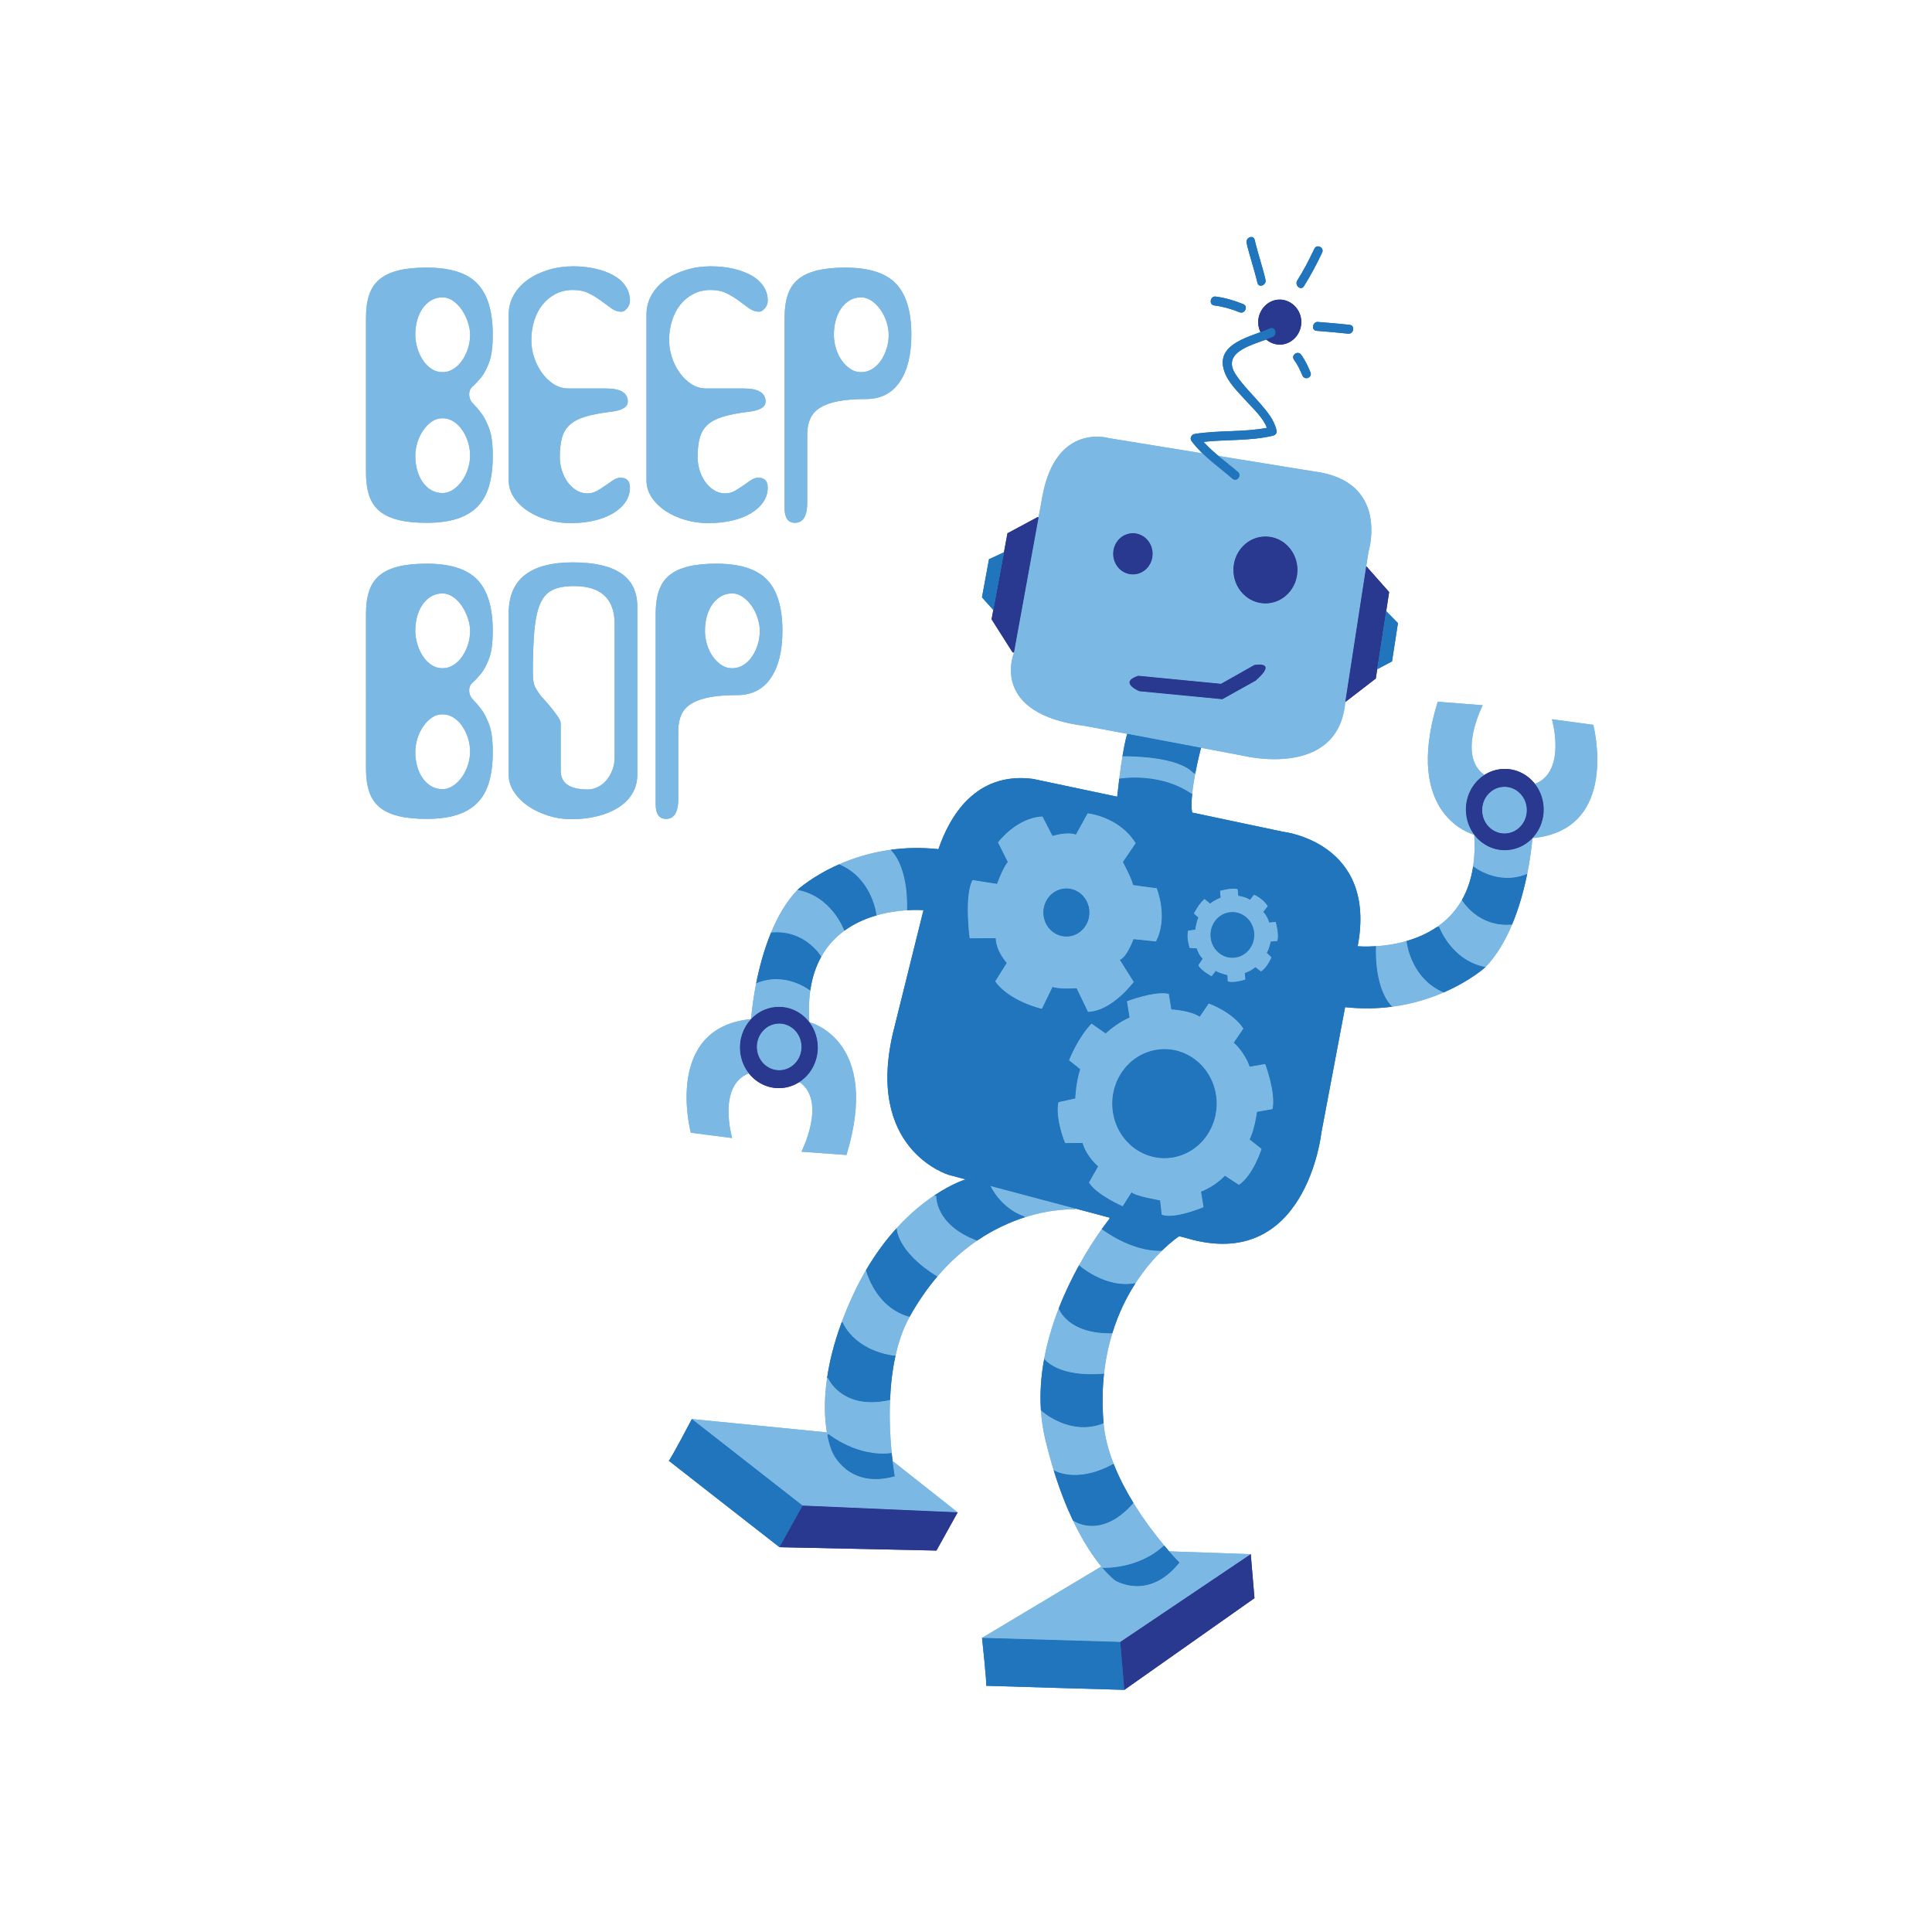 <?xml version="1.0" encoding="UTF-8" standalone="no"?>
<!-- Generator: Adobe Illustrator 16.0.0, SVG Export Plug-In . SVG Version: 6.00 Build 0)  -->

<svg
   version="1.1"
   id="Layer_1"
   x="0px"
   y="0px"
   width="1319.76px"
   height="1319.76px"
   viewBox="0 0 1319.76 1319.76"
   enable-background="new 0 0 1319.76 1319.76"
   xml:space="preserve"
   sodipodi:docname="beep-bop.SVG"
   inkscape:version="1.1 (c68e22c387, 2021-05-23)"
   inkscape:export-filename="D:\hero-img.png"
   inkscape:export-xdpi="49.310001"
   inkscape:export-ydpi="49.310001"
   xmlns:inkscape="http://www.inkscape.org/namespaces/inkscape"
   xmlns:sodipodi="http://sodipodi.sourceforge.net/DTD/sodipodi-0.dtd"
   xmlns="http://www.w3.org/2000/svg"
   xmlns:svg="http://www.w3.org/2000/svg"><defs
   id="defs17" /><sodipodi:namedview
   id="namedview15"
   pagecolor="#ffffff"
   bordercolor="#666666"
   borderopacity="1.0"
   inkscape:pageshadow="2"
   inkscape:pageopacity="0.0"
   inkscape:pagecheckerboard="0"
   showgrid="false"
   inkscape:zoom="0.31217797"
   inkscape:cx="-262.67068"
   inkscape:cy="677.49816"
   inkscape:window-width="2560"
   inkscape:window-height="1009"
   inkscape:window-x="1072"
   inkscape:window-y="-8"
   inkscape:window-maximized="1"
   inkscape:current-layer="Layer_1" />





<g
   id="g966"
   transform="matrix(0.72,0,0,0.752,187.61,163.001)"
   inkscape:export-filename="D:\g966.png"
   inkscape:export-xdpi="49.310001"
   inkscape:export-ydpi="49.310001"><path
     fill="#2A3990"
     d="m 188.064,134.107 c 2.324,-1.934 4.889,-4.549 7.699,-7.845 2.806,-3.291 5.375,-7.89 7.699,-13.8 2.324,-5.906 3.486,-14.281 3.486,-25.13 0,-21.108 -4.844,-36.556 -14.526,-46.338 -9.687,-9.778 -25.76,-14.671 -48.226,-14.671 -10.654,0 -19.61,0.871 -26.873,2.614 -7.263,1.743 -13.174,4.407 -17.722,7.989 -4.553,3.586 -7.844,8.279 -9.878,14.09 -2.034,5.811 -3.05,12.783 -3.05,20.918 v 140.611 c 0,8.135 1.017,15.107 3.05,20.918 2.033,5.811 5.325,10.509 9.878,14.09 4.548,3.586 10.458,6.246 17.722,7.99 7.263,1.742 16.219,2.614 26.873,2.614 11.23,0 20.817,-1.208 28.762,-3.632 7.939,-2.419 14.426,-6.101 19.464,-11.039 5.035,-4.939 8.716,-11.23 11.04,-18.885 2.324,-7.648 3.486,-16.8 3.486,-27.453 0,-10.65 -1.162,-18.93 -3.486,-24.84 -2.324,-5.906 -4.893,-10.604 -7.699,-14.091 -2.81,-3.485 -5.375,-6.341 -7.699,-8.57 -2.324,-2.224 -3.486,-4.983 -3.486,-8.28 0,-2.902 1.162,-5.322 3.486,-7.26 z m -2.615,63.043 c 0,3.876 -0.681,7.844 -2.034,11.91 -1.357,4.068 -3.246,7.75 -5.665,11.041 -2.424,3.295 -5.229,5.955 -8.425,7.988 -3.196,2.034 -6.537,3.051 -10.022,3.051 -4.068,0 -7.699,-0.916 -10.895,-2.76 -3.195,-1.838 -5.91,-4.309 -8.134,-7.408 -2.229,-3.096 -3.922,-6.682 -5.084,-10.75 -1.162,-4.066 -1.743,-8.425 -1.743,-13.072 0,-3.678 0.626,-7.555 1.888,-11.621 1.257,-4.068 3.05,-7.744 5.375,-11.04 2.324,-3.291 5.034,-6.001 8.134,-8.134 3.096,-2.13 6.583,-3.196 10.459,-3.196 3.677,0 7.118,0.972 10.313,2.905 3.196,1.938 5.956,4.503 8.28,7.699 2.324,3.195 4.163,6.826 5.52,10.894 1.353,4.068 2.033,8.236 2.033,12.493 z m -2.033,-97.325 c -1.357,4.067 -3.196,7.699 -5.52,10.895 -2.324,3.196 -5.084,5.766 -8.28,7.699 -3.195,1.938 -6.636,2.905 -10.313,2.905 -3.877,0 -7.408,-1.018 -10.604,-3.051 -3.196,-2.033 -5.911,-4.693 -8.135,-7.989 -2.229,-3.292 -3.972,-6.973 -5.229,-11.04 -1.262,-4.066 -1.888,-8.035 -1.888,-11.911 0,-4.648 0.581,-9.007 1.743,-13.073 1.162,-4.067 2.855,-7.649 5.084,-10.75 2.224,-3.096 4.939,-5.564 8.134,-7.408 3.196,-1.838 6.827,-2.76 10.895,-2.76 3.486,0 6.827,1.066 10.022,3.195 3.196,2.135 5.956,4.844 8.28,8.135 2.324,3.296 4.212,6.973 5.666,11.041 1.453,4.066 2.179,7.943 2.179,11.62 -10e-4,4.263 -0.681,8.425 -2.034,12.492 z m 43.576,135.21 c -3.295,-4.748 -4.938,-9.936 -4.938,-15.564 V 69.084 c 0,-6.591 1.643,-12.605 4.938,-18.034 3.291,-5.429 7.744,-10.032 13.364,-13.813 5.615,-3.781 12.102,-6.74 19.465,-8.874 7.358,-2.134 15.107,-3.201 23.242,-3.201 7.745,0 14.912,0.735 21.499,2.198 6.583,1.461 12.297,3.508 17.141,6.141 4.838,2.633 8.616,5.901 11.33,9.801 2.71,3.904 4.067,8.293 4.067,13.169 0,2.533 -0.921,4.825 -2.76,6.872 -1.843,2.053 -3.631,3.074 -5.375,3.074 -3.295,0 -6.441,-1.018 -9.442,-3.051 -3.005,-2.034 -6.246,-4.309 -9.732,-6.828 -3.486,-2.514 -7.363,-4.793 -11.621,-6.826 -4.263,-2.034 -9.297,-3.051 -15.107,-3.051 -6.201,0 -11.721,1.212 -16.56,3.631 -4.844,2.425 -8.961,5.666 -12.347,9.733 -3.391,4.067 -6.005,8.86 -7.844,14.38 -1.843,5.521 -2.76,11.477 -2.76,17.867 0,5.229 0.872,10.414 2.615,15.543 1.743,5.135 4.212,9.833 7.408,14.09 3.196,4.263 6.922,7.699 11.185,10.314 4.258,2.614 9.006,3.922 14.235,3.922 h 35.444 c 13.75,0 20.627,3.972 20.627,11.911 0,5.038 -5.52,8.135 -16.56,9.297 -9.878,1.162 -17.917,2.665 -24.114,4.503 -6.201,1.843 -11.04,4.313 -14.526,7.408 -3.486,3.101 -5.91,7.022 -7.263,11.766 -1.357,4.748 -2.034,10.51 -2.034,17.287 0,4.066 0.626,8.088 1.888,12.057 1.257,3.972 3.05,7.508 5.375,10.604 2.324,3.1 5.084,5.619 8.28,7.553 3.196,1.939 6.728,2.906 10.604,2.906 3.291,0 6.342,-0.759 9.152,-2.279 2.805,-1.516 5.47,-3.132 7.989,-4.839 2.515,-1.707 4.939,-3.317 7.263,-4.839 2.324,-1.516 4.648,-2.279 6.973,-2.279 6.001,0 9.006,2.982 9.006,8.943 0,4.812 -1.407,9.188 -4.212,13.127 -2.81,3.945 -6.731,7.359 -11.766,10.242 -5.039,2.887 -10.994,5.098 -17.867,6.636 -6.877,1.539 -14.48,2.306 -22.806,2.306 -7.363,0 -14.526,-0.967 -21.499,-2.909 -6.973,-1.938 -13.219,-4.653 -18.739,-8.144 -5.519,-3.488 -9.927,-7.61 -13.218,-12.363 z m 130.734,0 c -3.295,-4.748 -4.938,-9.936 -4.938,-15.564 V 69.084 c 0,-6.591 1.643,-12.605 4.938,-18.034 3.291,-5.429 7.744,-10.032 13.364,-13.813 5.615,-3.781 12.102,-6.74 19.465,-8.874 7.358,-2.134 15.107,-3.201 23.242,-3.201 7.745,0 14.912,0.735 21.499,2.198 6.583,1.461 12.297,3.508 17.141,6.141 4.838,2.633 8.616,5.901 11.33,9.801 2.71,3.904 4.067,8.293 4.067,13.169 0,2.533 -0.921,4.825 -2.76,6.872 -1.843,2.053 -3.631,3.074 -5.375,3.074 -3.295,0 -6.441,-1.018 -9.442,-3.051 -3.005,-2.034 -6.246,-4.309 -9.732,-6.828 -3.486,-2.514 -7.363,-4.793 -11.621,-6.826 -4.263,-2.034 -9.297,-3.051 -15.107,-3.051 -6.201,0 -11.721,1.212 -16.56,3.631 -4.844,2.425 -8.961,5.666 -12.347,9.733 -3.391,4.067 -6.005,8.86 -7.844,14.38 -1.843,5.521 -2.76,11.477 -2.76,17.867 0,5.229 0.872,10.414 2.615,15.543 1.743,5.135 4.212,9.833 7.408,14.09 3.196,4.263 6.922,7.699 11.185,10.314 4.258,2.614 9.006,3.922 14.235,3.922 h 35.444 c 13.75,0 20.627,3.972 20.627,11.911 0,5.038 -5.52,8.135 -16.56,9.297 -9.878,1.162 -17.917,2.665 -24.114,4.503 -6.201,1.843 -11.04,4.313 -14.526,7.408 -3.486,3.101 -5.91,7.022 -7.263,11.766 -1.357,4.748 -2.034,10.51 -2.034,17.287 0,4.066 0.626,8.088 1.888,12.057 1.257,3.972 3.05,7.508 5.375,10.604 2.324,3.1 5.084,5.619 8.28,7.553 3.196,1.939 6.728,2.906 10.604,2.906 3.291,0 6.342,-0.759 9.152,-2.279 2.805,-1.516 5.47,-3.132 7.989,-4.839 2.515,-1.707 4.939,-3.317 7.263,-4.839 2.324,-1.516 4.648,-2.279 6.973,-2.279 6.001,0 9.006,2.982 9.006,8.943 0,4.812 -1.407,9.188 -4.212,13.127 -2.81,3.945 -6.731,7.359 -11.766,10.242 -5.039,2.887 -10.994,5.098 -17.867,6.636 -6.877,1.539 -14.48,2.306 -22.806,2.306 -7.363,0 -14.526,-0.967 -21.499,-2.909 -6.973,-1.938 -13.219,-4.653 -18.739,-8.144 -5.52,-3.488 -9.927,-7.61 -13.218,-12.363 z M 589.56,40.995 c -9.687,-9.778 -25.761,-14.671 -48.227,-14.671 -10.458,0 -19.37,0.871 -26.728,2.614 -7.363,1.743 -13.318,4.407 -17.867,7.989 -4.553,3.586 -7.844,8.279 -9.878,14.09 -2.034,5.811 -3.05,12.783 -3.05,20.918 v 172.859 c 0,8.91 3.291,13.364 9.878,13.364 7.744,0 11.621,-6.196 11.621,-18.593 v -61.881 c 0,-5.421 0.967,-10.168 2.905,-14.236 1.934,-4.067 5.129,-7.408 9.587,-10.022 4.453,-2.615 10.214,-4.549 17.286,-5.812 7.068,-1.257 15.733,-1.888 26.001,-1.888 13.945,0 24.594,-5.179 31.958,-15.542 7.357,-10.359 11.04,-24.645 11.04,-42.853 0,-21.106 -4.843,-36.554 -14.526,-46.336 z m -9.006,59.12 c -1.357,4.068 -3.196,7.699 -5.52,10.896 -2.324,3.196 -5.084,5.715 -8.28,7.554 -3.195,1.843 -6.636,2.76 -10.313,2.76 -3.876,0 -7.363,-1.018 -10.459,-3.051 -3.1,-2.033 -5.811,-4.648 -8.135,-7.844 -2.324,-3.196 -4.117,-6.827 -5.375,-10.895 -1.262,-4.068 -1.888,-8.135 -1.888,-12.202 0,-4.648 0.581,-9.007 1.743,-13.073 1.162,-4.067 2.855,-7.649 5.084,-10.75 2.225,-3.096 4.939,-5.564 8.134,-7.408 3.196,-1.838 6.828,-2.76 10.895,-2.76 3.486,0 6.827,1.066 10.023,3.195 3.195,2.135 6.001,4.844 8.425,8.135 2.419,3.296 4.308,6.973 5.665,11.041 1.353,4.066 2.034,7.943 2.034,11.62 0,4.458 -0.68,8.716 -2.033,12.782 z m -392.49,302.946 c 2.324,-1.934 4.889,-4.549 7.699,-7.844 2.806,-3.291 5.375,-7.891 7.699,-13.801 2.324,-5.906 3.486,-14.281 3.486,-25.13 0,-21.108 -4.844,-36.556 -14.526,-46.338 -9.687,-9.778 -25.76,-14.671 -48.226,-14.671 -10.654,0 -19.61,0.871 -26.873,2.614 -7.263,1.743 -13.174,4.407 -17.722,7.989 -4.553,3.586 -7.844,8.279 -9.878,14.091 -2.034,5.81 -3.05,12.782 -3.05,20.917 V 481.5 c 0,8.134 1.017,15.106 3.05,20.917 2.033,5.811 5.325,10.509 9.878,14.091 4.548,3.586 10.458,6.246 17.722,7.989 7.263,1.743 16.219,2.615 26.873,2.615 11.23,0 20.817,-1.208 28.762,-3.633 7.939,-2.419 14.426,-6.1 19.464,-11.039 5.035,-4.939 8.716,-11.23 11.04,-18.885 2.324,-7.648 3.486,-16.8 3.486,-27.453 0,-10.65 -1.162,-18.93 -3.486,-24.84 -2.324,-5.906 -4.893,-10.604 -7.699,-14.09 -2.81,-3.486 -5.375,-6.342 -7.699,-8.57 -2.324,-2.225 -3.486,-4.984 -3.486,-8.28 0,-2.904 1.162,-5.324 3.486,-7.261 z m -2.615,63.043 c 0,3.877 -0.681,7.844 -2.034,11.911 -1.357,4.067 -3.246,7.749 -5.665,11.04 -2.424,3.295 -5.229,5.955 -8.425,7.988 -3.196,2.034 -6.537,3.051 -10.022,3.051 -4.068,0 -7.699,-0.916 -10.895,-2.76 -3.195,-1.838 -5.91,-4.308 -8.134,-7.408 -2.229,-3.096 -3.922,-6.682 -5.084,-10.749 -1.162,-4.067 -1.743,-8.425 -1.743,-13.073 0,-3.678 0.626,-7.555 1.888,-11.621 1.257,-4.067 3.05,-7.744 5.375,-11.04 2.324,-3.29 5.034,-6.001 8.134,-8.134 3.096,-2.13 6.583,-3.196 10.459,-3.196 3.677,0 7.118,0.972 10.313,2.905 3.196,1.938 5.956,4.503 8.28,7.699 2.324,3.195 4.163,6.826 5.52,10.895 1.353,4.066 2.033,8.234 2.033,12.492 z m -2.033,-97.325 c -1.357,4.066 -3.196,7.698 -5.52,10.894 -2.324,3.196 -5.084,5.766 -8.28,7.699 -3.195,1.938 -6.636,2.905 -10.313,2.905 -3.877,0 -7.408,-1.017 -10.604,-3.051 -3.196,-2.033 -5.911,-4.693 -8.135,-7.988 -2.229,-3.292 -3.972,-6.974 -5.229,-11.041 -1.262,-4.066 -1.888,-8.034 -1.888,-11.911 0,-4.647 0.581,-9.006 1.743,-13.073 1.162,-4.066 2.855,-7.648 5.084,-10.749 2.224,-3.097 4.939,-5.565 8.134,-7.408 3.196,-1.839 6.827,-2.76 10.895,-2.76 3.486,0 6.827,1.066 10.022,3.194 3.196,2.135 5.956,4.845 8.28,8.136 2.324,3.296 4.212,6.972 5.666,11.04 1.453,4.066 2.179,7.943 2.179,11.62 -10e-4,4.263 -0.681,8.426 -2.034,12.493 z m 99.647,-74.664 c -40.673,0 -61.009,15.397 -61.009,46.193 V 487.02 c 0,5.62 1.743,10.895 5.229,15.834 3.486,4.938 7.989,9.201 13.509,12.782 5.52,3.586 11.812,6.441 18.884,8.57 7.067,2.135 14.281,3.196 21.644,3.196 9.296,0 17.817,-0.967 25.565,-2.905 7.744,-1.934 14.381,-4.648 19.901,-8.135 5.52,-3.487 9.778,-7.699 12.783,-12.638 3,-4.938 4.503,-10.504 4.503,-16.705 V 334.207 c 0,-26.728 -20.337,-40.092 -61.009,-40.092 z m 39.51,176.928 c 0,4.262 -0.726,8.184 -2.179,11.766 -1.453,3.586 -3.341,6.682 -5.666,9.297 -2.324,2.613 -5.039,4.647 -8.134,6.1 -3.1,1.453 -6.201,2.18 -9.296,2.18 -17.241,0 -25.856,-5.615 -25.856,-16.85 v -42.998 c 0,-1.742 -1.067,-4.066 -3.196,-6.973 -2.134,-2.904 -4.408,-5.76 -6.827,-8.57 -2.424,-2.805 -4.698,-5.274 -6.827,-7.408 -2.134,-2.129 -3.196,-3.387 -3.196,-3.777 -2.715,-3.485 -4.458,-6.436 -5.229,-8.859 -0.776,-2.42 -1.162,-6.052 -1.162,-10.895 0,-15.493 0.481,-28.276 1.453,-38.35 0.967,-10.068 2.805,-18.107 5.52,-24.113 2.71,-6.001 6.632,-10.168 11.766,-12.492 5.129,-2.324 11.862,-3.486 20.191,-3.486 25.756,0 38.639,11.525 38.639,34.572 v 120.856 z m 96.45,-175.766 c -10.458,0 -19.37,0.871 -26.728,2.614 -7.363,1.743 -13.318,4.407 -17.867,7.989 -4.553,3.586 -7.844,8.279 -9.878,14.091 -2.034,5.81 -3.05,12.782 -3.05,20.917 v 172.859 c 0,8.911 3.291,13.365 9.878,13.365 7.744,0 11.621,-6.197 11.621,-18.594 v -61.881 c 0,-5.42 0.967,-10.168 2.905,-14.236 1.934,-4.066 5.129,-7.408 9.587,-10.022 4.453,-2.614 10.214,-4.548 17.286,-5.811 7.068,-1.257 15.733,-1.888 26.002,-1.888 13.944,0 24.594,-5.18 31.957,-15.543 7.359,-10.359 11.04,-24.645 11.04,-42.853 0,-21.108 -4.843,-36.556 -14.526,-46.338 -9.687,-9.776 -25.761,-14.669 -48.227,-14.669 z m 39.22,73.792 c -1.357,4.067 -3.196,7.698 -5.52,10.895 -2.324,3.196 -5.084,5.716 -8.28,7.554 -3.195,1.843 -6.636,2.76 -10.313,2.76 -3.876,0 -7.363,-1.017 -10.459,-3.051 -3.1,-2.033 -5.811,-4.648 -8.135,-7.844 -2.324,-3.195 -4.117,-6.827 -5.375,-10.895 -1.262,-4.067 -1.888,-8.135 -1.888,-12.202 0,-4.647 0.581,-9.006 1.743,-13.073 1.162,-4.066 2.855,-7.648 5.084,-10.749 2.225,-3.097 4.939,-5.565 8.134,-7.408 3.196,-1.839 6.828,-2.76 10.895,-2.76 3.486,0 6.827,1.066 10.023,3.194 3.195,2.135 6.001,4.845 8.425,8.136 2.419,3.296 4.307,6.972 5.665,11.04 1.353,4.066 2.034,7.943 2.034,11.62 10e-4,4.458 -0.68,8.716 -2.033,12.783 z"
     id="path2"
     style="fill:#7bb8e4;fill-opacity:1"
     inkscape:export-filename="D:\path12.png"
     inkscape:export-xdpi="96"
     inkscape:export-ydpi="96" /><path
     fill="#7bb8e4"
     d="m 648.013,1157.053 -147.114,-6.146 -105.057,-78.619 128.122,12.1 c 0.135,0.738 0.27,1.455 0.401,2.146 2.061,10.41 4.75,15.732 4.75,15.732 0,0 14.595,33.875 59.177,22.004 0,0 -0.992,-5.227 -2.068,-13.918 l 0.012,-0 z m 200.67,35.404 -0.011,0.012 c 5.889,6.48 9.712,10.178 9.712,10.178 -29.602,35.402 -61.038,16.123 -61.038,16.123 0,0 -4.694,-3.197 -11.862,-11.266 -0.012,0 -0.012,0 -0.012,0 -0.365,-0.414 -0.743,-0.838 -1.109,-1.275 l -113.216,64.838 131.167,3.711 123.765,-79.744 z"
     id="path4"
     inkscape:export-filename="D:\path12.png"
     inkscape:export-xdpi="96"
     inkscape:export-ydpi="96" /><path
     fill="#2075bc"
     d="m 802.313,1274.779 3.857,43.498 c 0,0 -129.58,-3.547 -131.167,-3.713 1.071,-0.094 -3.857,-43.496 -3.857,-43.496 z M 395.842,1072.287 c 0,0 -20.979,38.322 -21.918,37.781 -0.928,-0.539 105.068,78.619 105.068,78.619 l 21.906,-37.781 z"
     id="path6"
     inkscape:export-filename="D:\path12.png"
     inkscape:export-xdpi="96"
     inkscape:export-ydpi="96" /><path
     fill="#7bb8e4"
     d="m 470.995,630.396 c 6.178,-14.333 14.33,-28.112 25.031,-38.798 32.404,5.584 44.146,36.264 44.146,36.264 l 0.499,0.73 c -8.486,5.902 -16.178,13.623 -22.074,23.719 -1.188,-1.877 -16.455,-24.818 -47.602,-21.915 z m 468.812,119.303 c 0,0 10.363,25.98 6.987,41.084 l -14.758,2.506 c 0,0 -1.979,15.531 -6.982,24.975 l 11.382,8.633 c 0,0 -7.849,23.795 -21.521,32.727 l -13.301,-8.311 c 0,0 -8.958,9.451 -22.642,14.43 l 2.402,14.111 c 0,0 -28.43,11.449 -39.801,6.779 l -1.535,-12.943 c 0,0 -23.784,-3.885 -27.008,-7.295 l -8.414,12.652 c 0,0 -24.869,-10.299 -32.078,-21.613 l 8.726,-14.699 c 0,0 -10.631,-8.102 -14.847,-21.254 l -16.477,0.207 c 0,0 -9.721,-22.168 -6.344,-37.271 l 15.938,-3.373 c 0,0 0.695,-15.313 4.729,-26.568 l -10.631,-8.102 c 0,0 8.381,-20.58 21.406,-33.361 l 13.405,8.947 c 0,0 10.886,-9.787 22.652,-14.422 l -2.518,-14.768 c 0,0 26.084,-9.729 39.801,-6.779 l 2.403,14.133 c 0,0 17.992,0.893 26.891,6.648 l 8.53,-12.018 c 0,0 22.396,7.41 32.944,22.793 l -9.062,12.77 c 0,0 10.839,9.385 14.951,21.891 z m -46.795,27.778 c -4.583,-26.939 -30.146,-45.072 -57.085,-40.479 -26.949,4.584 -45.072,30.135 -40.489,57.086 4.584,26.949 30.146,45.072 57.098,40.488 26.936,-4.595 45.059,-30.144 40.476,-57.095 z m 180.905,-139.422 c -10.684,2.941 -20.905,4.225 -29.015,4.721 l 0,0.022 c 0,0 -2.573,37.381 15.288,54.918 19.131,-2.412 35.602,-7.439 48.964,-12.988 -29.759,-12.128 -34.655,-42.079 -35.239,-46.673 z m -446.128,231.57 -2.071,-0.332 c -10.578,6.781 -23.008,16.363 -35.656,29.699 l 0.089,0.072 c 0,0 -0.081,21.053 38.538,43.801 12.248,-13.756 25.109,-24.422 37.773,-32.689 -40.137,-14.33 -38.673,-40.551 -38.673,-40.551 z m 188.953,79.227 c 8.585,-12.727 17.563,-22.473 24.992,-29.443 -29.398,1.047 -56.955,-19.713 -56.955,-19.713 -5.431,7.283 -13.341,18.625 -21.599,32.92 l 0.012,-0.002 c 0,-10e-4 25.079,21.544 53.55,16.238 z m 309.71,-348.068 c -6.278,10.563 -14.535,18.51 -23.602,24.488 l 1.968,-0.034 c 0,0 11.595,30.739 43.979,36.491 10.752,-10.644 18.977,-24.383 25.228,-38.687 -32.067,2.843 -47.174,-21.602 -47.573,-22.258 z m 19.254,-79.733 c 1.034,11.664 11.336,20.275 22.999,19.241 11.661,-1.034 20.274,-11.323 19.24,-22.987 -1.035,-11.674 -11.324,-20.287 -22.987,-19.252 -11.662,1.033 -20.287,11.324 -19.252,22.998 z m -351.495,592.793 1.835,-0.738 c -4.953,-12.066 -8.492,-24.586 -9.594,-37.006 -31.947,12.125 -58.576,-11.006 -59.441,-11.773 0.605,8.814 1.957,17.705 4.175,26.576 2.503,9.973 5.155,19.238 7.923,27.828 -0.001,-10e-4 20.453,12.626 55.102,-4.887 z m -210.348,-58.948 c -45.538,9.951 -58.864,-19.943 -58.864,-19.943 l -0.844,-0.123 c -3.314,21.621 -2.193,38.238 -0.191,49.557 0.135,0.738 0.27,1.455 0.401,2.146 l 1.544,-0.313 c 0,0 26.777,20.969 59.517,16.986 -1.296,-12.636 -2.363,-29.821 -1.563,-48.31 z m 160.079,-83.117 h -0.012 c -5.759,14.166 -10.691,29.584 -13.799,45.732 0,0 12.066,17.266 56.743,13.607 1.531,-13.414 4.282,-25.648 7.848,-36.768 -42.614,0.847 -50.78,-22.571 -50.78,-22.571 z m 15.43,-89.916 0.208,-0.828 -80.463,-20.49 c 0,0 9.378,20.168 32.26,27.77 l 0.216,0.721 c 27.629,-8.448 47.779,-7.173 47.779,-7.173 z M 499.808,732.26 c -1.094,-11.67 -11.437,-20.23 -23.095,-19.139 -11.658,1.091 -20.232,11.426 -19.139,23.084 1.092,11.658 11.437,20.23 23.095,19.139 11.658,-1.094 20.221,-11.426 19.139,-23.084 z m 537.968,-447.744 -2.104,13.044 -19.886,123.393 c -6.625,70.669 -97.296,48.702 -97.296,48.702 l -39.641,-7.148 -69.898,-12.617 -39.354,-7.104 c -91.875,-10.797 -68.35,-65.92 -68.35,-65.92 l 0.159,-0.848 23.354,-122.773 h 0.012 l 3.599,-18.949 c 12.926,-67.885 63.495,-52.978 63.495,-52.978 l 193.974,30.144 c 72.754,8.705 51.936,73.054 51.936,73.054 z m -221.854,20.426 c 10.277,-0.911 17.884,-9.985 16.972,-20.274 -0.913,-10.29 -9.997,-17.884 -20.275,-16.972 -10.289,0.912 -17.884,9.985 -16.972,20.275 0.913,10.289 9.985,17.883 20.275,16.971 z m 113.603,82.391 -31.625,17.093 -78.638,-7.314 c -19.078,6.172 1.244,14.025 1.244,14.025 l 78.632,7.256 31.644,-16.884 c 21.834,-18.36 -1.257,-14.176 -1.257,-14.176 z m 40.764,-89.042 c -1.482,-16.714 -16.232,-29.062 -32.947,-27.579 -16.715,1.483 -29.062,16.232 -27.579,32.947 1.483,16.715 16.232,29.061 32.947,27.579 16.715,-1.483 29.061,-16.233 27.579,-32.947 z M 507.27,711.76 c -0.767,-10.631 -0.404,-20.164 0.88,-28.701 -0.931,-0.703 -23.948,-17.783 -51.276,-6.609 -3.818,18.451 -4.786,32.018 -4.826,32.49 5.895,-6.025 13.865,-10.064 22.917,-10.914 12.867,-1.2 24.807,4.333 32.305,13.734 z m 35.252,120.648 c 32.899,-103.512 -33.646,-120.25 -35.228,-120.627 1.36,1.721 2.579,3.561 3.634,5.521 2.262,4.209 3.75,8.945 4.223,14.018 1.365,14.604 -5.974,28.018 -17.758,35.092 l 0.941,0.033 c 25.662,17.527 1.48,62.982 1.48,62.982 z m 28.481,-217.627 c 10.751,-2.983 21.01,-4.245 29.015,-4.72 l -0.005,-0.059 c 0,0 2.388,-37.364 -15.537,-54.814 -19.124,2.482 -35.576,7.59 -48.92,13.208 29.56,11.89 34.77,41.401 35.447,46.385 z M 1251.06,441.65 1211.841,436.6 c 0,0 14.293,47.533 -16.131,58.725 4.514,5.524 7.482,12.405 8.16,20.053 0.997,11.244 -3.161,21.76 -10.514,29.205 83.793,-7.444 57.704,-102.933 57.704,-102.933 z m -120.706,80.247 c -1.266,-14.27 5.772,-27.364 17.116,-34.518 l -0.128,-0.517 c -25.579,-17.651 -1.176,-62.985 -1.176,-62.985 l -42.69,-3.194 c -33.802,104.589 34.657,120.808 34.657,120.808 -1.361,-1.721 -2.582,-3.584 -3.624,-5.544 -2.251,-4.224 -3.704,-8.975 -4.155,-14.05 z m -260.691,-17.739 0.864,0.088 c 0.638,-6.028 1.733,-12.46 2.908,-18.395 l -1.636,-0.324 c -14.342,-15.011 -58.297,-15.395 -67.405,-15.313 -0.929,5.396 -1.951,12.115 -3.046,20.412 2.974,-0.475 38.926,-5.67 68.315,13.532 z m 268.471,37.333 c 0.72,10.635 0.31,20.162 -1.033,28.692 0,0 23.312,18.146 51.266,6.879 3.913,-18.437 4.939,-31.994 4.98,-32.468 -5.922,5.992 -13.919,9.998 -22.975,10.801 -12.873,1.143 -24.785,-4.465 -32.238,-13.904 z M 949.807,620.65 c 0,0 3.457,11.202 1.543,17.401 l -6.262,0.555 c 0,0 -1.343,6.419 -3.753,10.199 l 4.472,3.99 c 0,0 -4.081,9.677 -10.09,12.955 l -5.286,-3.918 c 0,0 -4.053,3.645 -9.938,5.27 l 0.529,5.971 c 0,0 -12.271,3.832 -16.865,1.494 l -0.202,-5.459 c 0,0 -9.811,-2.414 -11.038,-3.949 l -3.943,5.008 c 0,0 -10.052,-5.139 -12.687,-10.113 l 4.15,-5.848 c 0,0 -4.168,-3.748 -5.5,-9.378 l -6.882,-0.47 c 0,0 -3.326,-9.594 -1.399,-15.783 l 6.762,-0.881 c 0,0 0.807,-6.371 2.877,-10.941 l -4.18,-3.736 c 0,0 4.2,-8.326 10.065,-13.233 l 5.311,4.198 c 0,0 4.879,-3.729 9.938,-5.27 l -0.555,-6.25 c 0,0 11.237,-3.19 16.866,-1.496 l 0.529,5.971 c 0,0 7.49,0.99 11.015,3.693 l 3.967,-4.739 c 0,0 9.105,3.85 12.99,10.626 l -4.21,5.03 c 0,0 4.216,4.295 5.514,9.659 z m -20.484,10.04 c -1.013,-11.418 -11.087,-19.852 -22.506,-18.839 -11.406,1.012 -19.84,11.086 -18.827,22.505 1.012,11.406 11.087,19.839 22.493,18.827 11.419,-1.013 19.852,-11.087 18.84,-22.493 z m -269.977,4.939 c 0,0 -5.414,-38.562 2.724,-53.021 l 23.303,3.494 c 0,0 4.992,-13.688 10.141,-19.928 l -9.291,-17.711 c 0,0 17.406,-22.519 42.313,-23.578 l 9.484,17.659 c 0,0 13.949,-4.217 22.17,-1.216 l 11.107,-19.333 c 0,0 29.782,2.744 45.697,27.176 l -12.14,17.078 c 0,0 8.197,14.652 9.729,20.934 l 22.323,2.9 c 0,0 11.393,26.347 -0.727,48.42 l -21.304,-2.111 c 0,0 -6.044,16.245 -12.92,18.743 l 13.196,20.086 c 0,0 -20.574,26.625 -43.515,27.205 l -10.834,-21.494 c 0,0 -15.502,1.27 -22.741,-1.139 l -10.129,19.926 c 0,0 -30.742,-6.682 -44.345,-25.006 l 10.969,-16.799 c 0,0 -9.995,-10.059 -10.505,-22.413 z m 70.614,-18.334 c 2.846,11.713 14.651,18.9 26.365,16.056 11.713,-2.845 18.902,-14.64 16.057,-26.353 -2.845,-11.713 -14.641,-18.914 -26.354,-16.069 -11.713,2.846 -18.914,14.653 -16.068,26.366 z M 561.048,937.051 c -4.264,6.959 -8.395,14.482 -12.32,22.596 -4.145,8.568 -7.699,16.766 -10.711,24.6 l 0.947,0.375 c 0,0 9.641,24.438 48.057,30.086 l 2.038,-0.039 c 2.899,-12.541 7.188,-24.629 13.366,-35.277 -29.401,-7.552 -39.345,-35.423 -41.377,-42.341 z m 196.308,227.244 c 9.891,19.992 19.622,33.418 27.006,41.936 0.366,0.438 0.744,0.861 1.109,1.275 0,0 0,0 0.012,-0 0.801,0.035 34.229,1.434 58.417,-20.418 -8.334,-9.586 -19.121,-23.012 -29.113,-38.584 -31.476,34.371 -57.431,15.793 -57.431,15.793 z m -362.517,-352.127 39.236,4.85 c 0,0 -14.52,-47.457 15.844,-58.795 -4.537,-5.51 -7.539,-12.377 -8.251,-20.02 -1.043,-11.24 3.055,-21.775 10.369,-29.252 -83.757,7.852 -57.198,103.217 -57.198,103.217 z"
     id="path8"
     inkscape:export-filename="D:\path12.png"
     inkscape:export-xdpi="96"
     inkscape:export-ydpi="96" /><path
     fill="#2a3990"
     d="m 1203.87,515.377 c -0.678,-7.647 -3.646,-14.528 -8.16,-20.053 -7.464,-9.156 -19.205,-14.567 -31.857,-13.445 -6.03,0.535 -11.594,2.482 -16.382,5.5 -11.344,7.153 -18.382,20.248 -17.116,34.518 0.45,5.075 1.903,9.826 4.155,14.05 1.042,1.96 2.263,3.823 3.624,5.544 7.453,9.439 19.365,15.047 32.238,13.904 9.056,-0.803 17.053,-4.809 22.975,-10.801 l -0,-0.012 h 0.012 c 7.352,-7.445 11.51,-17.96 10.513,-29.205 z m -35.165,24.915 c -11.663,1.034 -21.965,-7.577 -22.999,-19.241 -1.035,-11.674 7.59,-21.965 19.252,-22.998 11.663,-1.035 21.952,7.578 22.987,19.252 1.034,11.664 -7.579,21.953 -19.24,22.987 z m -242.627,654.743 3.543,39.947 -123.45,83.295 -3.857,-43.498 z M 481.844,771.51 c 5.688,-0.539 10.961,-2.332 15.549,-5.098 11.784,-7.074 19.123,-20.488 17.758,-35.092 -0.473,-5.072 -1.961,-9.809 -4.223,-14.018 -1.055,-1.961 -2.273,-3.801 -3.634,-5.521 l -0.012,0.002 c -0.013,-0.012 -0.013,-0.012 -0.013,-0.012 l -0.001,-0.012 c -7.497,-9.4 -19.438,-14.934 -32.306,-13.734 -9.052,0.85 -17.022,4.889 -22.917,10.914 l 10e-4,0.01 -0.011,0.002 c -7.314,7.477 -11.413,18.012 -10.369,29.252 0.713,7.643 3.715,14.51 8.251,20.02 7.521,9.117 19.28,14.466 31.927,13.287 z m -24.27,-35.305 c -1.093,-11.658 7.481,-21.992 19.139,-23.084 11.658,-1.092 22.001,7.469 23.095,19.139 1.082,11.658 -7.48,21.99 -19.139,23.084 -11.658,1.092 -22.003,-7.481 -23.095,-19.139 z m 266.159,-483.162 1.027,0.201 -23.354,122.773 -1.337,-0.256 -19.867,-29.971 1.633,-8.439 10.119,-52.433 3.327,-17.247 z m 311.939,44.517 21.711,23.507 -2.79,17.34 -8.499,52.724 -1.371,8.485 -28.937,21.337 z m -104.89,103.949 -31.644,16.884 -78.632,-7.256 c 0,0 -20.322,-7.854 -1.244,-14.025 l 78.638,7.314 31.625,-17.094 c 0,0.001 23.091,-4.183 1.257,14.177 z m -429.884,749.397 147.114,6.146 -20.128,34.691 -148.893,-3.057 z M 970.289,298.291 c 1.482,16.715 -10.864,31.465 -27.579,32.947 -16.715,1.481 -31.464,-10.864 -32.947,-27.579 -1.482,-16.715 10.864,-31.465 27.579,-32.947 16.715,-1.482 31.465,10.865 32.947,27.579 z m -174.643,-10.32 c -0.912,-10.29 6.683,-19.363 16.972,-20.275 10.278,-0.912 19.362,6.682 20.275,16.972 0.912,10.289 -6.694,19.363 -16.972,20.274 -10.289,0.912 -19.361,-6.682 -20.275,-16.971 z M 973.981,74.034 c 0.984,11.104 -7.459,21.191 -18.563,22.176 -11.104,0.985 -21.192,-7.46 -22.176,-18.563 -0.984,-11.105 7.458,-21.191 18.563,-22.176 11.105,-0.986 21.19,7.458 22.176,18.563 z"
     id="path10"
     inkscape:export-filename="D:\path12.png"
     inkscape:export-xdpi="96"
     inkscape:export-ydpi="96" /><path
     fill="#2075bc"
     d="m 893.012,777.477 c 4.583,26.951 -13.54,52.5 -40.477,57.096 -26.951,4.584 -52.514,-13.539 -57.098,-40.488 -4.583,-26.951 13.54,-52.502 40.489,-57.086 26.939,-4.595 52.503,13.538 57.086,40.478 z M 887.99,634.356 c 1.012,11.406 11.087,19.839 22.493,18.827 11.419,-1.013 19.852,-11.087 18.84,-22.493 -1.013,-11.418 -11.087,-19.852 -22.506,-18.839 -11.406,1.012 -19.839,11.086 -18.827,22.505 z M 746.028,590.929 c -11.713,2.846 -18.914,14.652 -16.068,26.366 2.846,11.713 14.651,18.9 26.365,16.056 11.713,-2.845 18.902,-14.64 16.057,-26.353 -2.845,-11.713 -14.641,-18.914 -26.354,-16.069 z M 908.785,218.208 c 4.065,3.366 9.32,-2.905 5.252,-6.272 -10.912,-9.037 -23.032,-16.958 -32.746,-27.321 21.862,-2.275 44.056,-0.714 65.639,-5.538 1.962,-0.438 4.217,-2.052 3.713,-4.436 -2.01,-9.542 -8.738,-17.196 -15.082,-24.265 -7.825,-8.723 -16.521,-16.779 -23.337,-26.356 -16.254,-22.841 20.815,-28.352 34.864,-34.843 4.752,-2.195 1.937,-9.883 -2.862,-7.665 -15.905,7.349 -52.657,12.784 -43.216,39.049 3.774,10.504 13.418,19.114 20.876,27.025 6.354,6.737 15.926,15.017 19.545,24.304 -22.618,4.11 -45.826,2.076 -68.549,5.541 -2.896,0.441 -4.995,3.847 -2.974,6.443 10.754,13.813 25.538,23.286 38.877,34.334 z m -322.561,892.144 c 1.076,8.691 2.068,13.918 2.068,13.918 -44.582,11.871 -59.177,-22.004 -59.177,-22.004 0,0 -2.689,-5.322 -4.75,-15.732 l 1.544,-0.313 c 0,0 26.777,20.969 59.517,16.986 0.264,2.582 0.535,4.975 0.798,7.145 z m 0.797,-95.645 2.038,-0.039 c -3.092,13.283 -4.613,27.084 -5.195,40.229 C 538.326,1064.848 525,1034.954 525,1034.954 l -0.844,-0.123 c 2.225,-14.604 6.486,-31.488 13.861,-50.584 l 0.947,0.375 c 0,-10e-4 9.64,24.437 48.057,30.085 z m 41.667,-71.842 c -9.207,10.33 -18.072,22.414 -26.264,36.525 -29.4,-7.551 -39.345,-35.422 -41.377,-42.34 9.303,-15.207 19.218,-27.748 29.014,-38.059 l 0.089,0.072 c 0,10e-4 -0.081,21.054 38.538,43.802 z m 128.668,221.43 c -6.188,-12.484 -12.449,-27.545 -18.248,-45.564 0,0 20.453,12.627 55.103,-4.887 l 1.835,-0.738 c 5.105,12.463 11.73,24.463 18.741,35.396 -31.476,34.371 -57.431,15.793 -57.431,15.793 z m 431.01,-587.233 c -2.911,13.737 -7.434,30.21 -14.341,45.979 -32.067,2.844 -47.175,-21.602 -47.573,-22.258 5,-8.433 8.751,-18.525 10.648,-30.601 0,10e-4 23.312,18.147 51.266,6.88 z m -506.531,-239.71 -10.742,-11.471 6.655,-34.61 14.206,-6.352 z M 518.597,652.311 c -4.951,8.463 -8.626,18.607 -10.447,30.748 -0.931,-0.703 -23.948,-17.783 -51.276,-6.609 2.85,-13.768 7.289,-30.244 14.122,-46.053 31.146,-2.904 46.413,20.037 47.601,21.914 z m 526.307,-9.513 -0,-0.022 c -10.405,0.652 -17.348,0.024 -17.348,0.024 18.716,-94.523 -70.765,-103.997 -70.765,-103.997 l -86.33,-17.459 c -0.816,-4.445 -0.642,-10.537 0.067,-17.099 l -0.864,-0.088 c -29.389,-19.202 -65.341,-14.007 -68.314,-13.532 -0.635,4.877 -1.304,10.298 -1.977,16.328 l -79.963,-16.17 c -54.535,-6.719 -79.128,34.245 -89.687,64.005 l -0.69,-0.243 c -16.096,-1.6 -31.001,-1.146 -44.557,0.643 17.925,17.45 15.537,54.814 15.537,54.814 l 0.005,0.059 c 7.994,-0.475 13.756,-0.188 15.573,-0.067 L 588,716.355 c -30.022,111.211 51.665,134.139 51.665,134.139 l 15.976,4.074 c 0,0 -12.429,3.506 -29.923,14.725 l 2.071,0.332 c 0,0 -1.464,26.221 38.673,40.551 15.859,-10.334 31.428,-16.936 45.131,-21.141 l -0.216,-0.721 c -22.882,-7.602 -32.26,-27.77 -32.26,-27.77 l 80.463,20.49 32.646,8.309 -0.313,1.236 c 0,0 -2.752,3.236 -7.134,9.115 0,0 27.557,20.76 56.955,19.713 8.534,-7.996 15.026,-12.324 16.48,-13.252 l 6.336,1.607 c 114.026,32.66 128.484,-95.318 128.484,-95.318 l 22.568,-114.316 c 16.092,1.682 31.015,1.297 44.589,-0.412 -17.86,-17.536 -15.287,-54.918 -15.287,-54.918 z m -316.971,56.923 c 0,0 -30.742,-6.682 -44.345,-25.006 l 10.969,-16.799 c 0,0 -9.995,-10.059 -10.505,-22.413 l -24.706,0.127 c 0,0 -5.414,-38.562 2.724,-53.021 l 23.303,3.494 c 0,0 4.992,-13.688 10.141,-19.928 l -9.291,-17.711 c 0,0 17.406,-22.519 42.313,-23.578 l 9.484,17.659 c 0,0 13.949,-4.217 22.17,-1.216 l 11.107,-19.333 c 0,0 29.782,2.744 45.697,27.176 l -12.14,17.078 c 0,0 8.197,14.652 9.729,20.934 l 22.323,2.9 c 0,0 11.393,26.347 -0.727,48.42 l -21.304,-2.111 c 0,0 -6.044,16.245 -12.92,18.743 l 13.196,20.086 c 0,0 -20.574,26.625 -43.515,27.205 l -10.834,-21.494 c 0,0 -15.502,1.27 -22.741,-1.139 z m 218.861,91.062 -14.758,2.506 c 0,0 -1.979,15.531 -6.982,24.975 l 11.382,8.633 c 0,0 -7.849,23.795 -21.521,32.727 l -13.301,-8.311 c 0,0 -8.958,9.451 -22.642,14.43 l 2.402,14.111 c 0,0 -28.43,11.449 -39.801,6.779 l -1.535,-12.943 c 0,0 -23.784,-3.885 -27.008,-7.295 l -8.414,12.652 c 0,0 -24.869,-10.299 -32.078,-21.613 l 8.726,-14.699 c 0,0 -10.631,-8.102 -14.847,-21.254 l -16.477,0.207 c 0,0 -9.721,-22.168 -6.344,-37.271 l 15.938,-3.373 c 0,0 0.695,-15.313 4.729,-26.568 l -10.631,-8.102 c 0,0 8.381,-20.58 21.406,-33.361 l 13.405,8.947 c 0,0 10.886,-9.787 22.652,-14.422 l -2.518,-14.768 c 0,0 26.084,-9.729 39.801,-6.779 l 2.403,14.133 c 0,0 17.992,0.893 26.891,6.648 l 8.53,-12.018 c 0,0 22.396,7.41 32.944,22.793 l -9.062,12.77 c 0,0 10.839,9.385 14.951,21.891 l 14.77,-2.508 c 0.002,-0.001 10.365,25.98 6.989,41.083 z m 4.556,-152.732 -6.262,0.555 c 0,0 -1.343,6.419 -3.753,10.199 l 4.472,3.99 c 0,0 -4.081,9.677 -10.09,12.955 l -5.286,-3.918 c 0,0 -4.053,3.645 -9.938,5.27 l 0.529,5.971 c 0,0 -12.271,3.832 -16.865,1.494 l -0.202,-5.459 c 0,0 -9.811,-2.414 -11.038,-3.949 l -3.943,5.008 c 0,0 -10.052,-5.139 -12.687,-10.113 l 4.15,-5.848 c 0,0 -4.168,-3.748 -5.5,-9.378 l -6.882,-0.47 c 0,0 -3.326,-9.594 -1.399,-15.783 l 6.762,-0.881 c 0,0 0.807,-6.371 2.877,-10.941 l -4.18,-3.736 c 0,0 4.2,-8.326 10.065,-13.233 l 5.311,4.198 c 0,0 4.879,-3.729 9.938,-5.27 l -0.555,-6.25 c 0,0 11.237,-3.19 16.866,-1.496 l 0.529,5.971 c 0,0 7.49,0.99 11.015,3.693 l 3.967,-4.739 c 0,0 9.105,3.85 12.99,10.626 l -4.21,5.03 c 0,0 4.216,4.295 5.514,9.659 l 6.262,-0.556 c 0,0 3.457,11.202 1.543,17.401 z m 197.448,23.678 c 0,0 -14.229,12.453 -39.642,23 -29.759,-12.129 -34.655,-42.08 -35.239,-46.673 9.677,-2.676 19.724,-6.711 28.934,-12.783 l 1.968,-0.034 c -10e-4,-10e-4 11.594,30.738 43.979,36.49 z m -421.787,402.597 c -1.111,-15.961 0.203,-31.703 3.121,-46.814 0,0 12.066,17.266 56.743,13.607 -1.574,13.75 -1.864,28.73 -0.423,44.98 -31.947,12.126 -58.576,-11.005 -59.441,-11.773 z m 131.373,138.32 c -29.602,35.402 -61.038,16.123 -61.038,16.123 0,0 -4.694,-3.197 -11.862,-11.266 0.801,0.035 34.229,1.434 58.417,-20.418 1.711,1.959 3.313,3.752 4.771,5.383 5.889,6.481 9.712,10.178 9.712,10.178 z M 804.395,470.213 c 2.412,-14.081 4.147,-19.244 4.557,-20.324 l 69.898,12.617 -0.181,1.002 c 0,0 -2.799,10.103 -5.233,22.343 l -1.636,-0.324 c -14.342,-15.011 -58.297,-15.395 -67.405,-15.314 z m 250.198,-131.806 11.156,10.848 -5.631,34.79 -14.024,7.086 z M 743.942,971.779 h -0.012 c 5.912,-14.555 12.692,-27.791 19.25,-39.164 l 0.012,-0.002 c 0,0 25.079,21.545 53.55,16.238 -8.305,12.316 -16.232,27.426 -22.02,45.5 -42.614,0.846 -50.78,-22.572 -50.78,-22.572 z M 496.026,591.598 c 0,0 14.163,-12.518 39.529,-23.202 29.561,11.89 34.771,41.401 35.447,46.385 -10.157,2.802 -20.752,7.144 -30.332,13.812 l -0.499,-0.73 c 10e-4,-0.001 -11.74,-30.681 -44.145,-36.265 z M 892.819,52.637 c 9.032,1.104 17.752,3.615 26.225,6.887 4.921,1.9 1.414,9.293 -3.488,7.399 -7.829,-3.022 -15.864,-5.218 -24.207,-6.237 -5.236,-0.639 -3.75,-8.686 1.47,-8.049 z m 29.35,-48.579 c -1.231,-5.069 6.425,-7.976 7.666,-2.864 2.95,12.148 7.285,23.898 10.234,36.044 1.233,5.071 -6.423,7.976 -7.663,2.864 C 929.455,27.955 925.12,16.205 922.169,4.058 Z M 970.23,38.03 c 6.036,-9.2 11.325,-18.877 16.162,-28.754 2.316,-4.729 9.726,-1.263 7.4,3.488 -5.151,10.516 -10.865,20.723 -17.291,30.517 -2.892,4.408 -9.132,-0.89 -6.271,-5.251 z m 19.654,37.673 c 10.054,0.773 20.113,1.535 30.144,2.604 5.242,0.561 3.752,8.606 -1.47,8.049 -10.031,-1.07 -20.091,-1.832 -30.145,-2.605 -5.249,-0.404 -3.745,-8.45 1.471,-8.048 z m -22.699,34.438 c -3.255,-4.174 3.441,-8.881 6.67,-4.737 3.801,4.876 6.42,10.392 8.875,16.03 2.112,4.852 -5.57,7.675 -7.664,2.864 -2.188,-5.024 -4.495,-9.814 -7.881,-14.157 z"
     id="path12"
     inkscape:export-filename="D:\path12.png"
     inkscape:export-xdpi="96"
     inkscape:export-ydpi="96" /></g>
<g
   id="g980"
   transform="matrix(0.72,0,0,0.752,187.61,163.001)"
   inkscape:export-filename="D:\g966.png"
   inkscape:export-xdpi="49.310001"
   inkscape:export-ydpi="49.310001"><path
     fill="#2A3990"
     d="m 188.064,134.107 c 2.324,-1.934 4.889,-4.549 7.699,-7.845 2.806,-3.291 5.375,-7.89 7.699,-13.8 2.324,-5.906 3.486,-14.281 3.486,-25.13 0,-21.108 -4.844,-36.556 -14.526,-46.338 -9.687,-9.778 -25.76,-14.671 -48.226,-14.671 -10.654,0 -19.61,0.871 -26.873,2.614 -7.263,1.743 -13.174,4.407 -17.722,7.989 -4.553,3.586 -7.844,8.279 -9.878,14.09 -2.034,5.811 -3.05,12.783 -3.05,20.918 v 140.611 c 0,8.135 1.017,15.107 3.05,20.918 2.033,5.811 5.325,10.509 9.878,14.09 4.548,3.586 10.458,6.246 17.722,7.99 7.263,1.742 16.219,2.614 26.873,2.614 11.23,0 20.817,-1.208 28.762,-3.632 7.939,-2.419 14.426,-6.101 19.464,-11.039 5.035,-4.939 8.716,-11.23 11.04,-18.885 2.324,-7.648 3.486,-16.8 3.486,-27.453 0,-10.65 -1.162,-18.93 -3.486,-24.84 -2.324,-5.906 -4.893,-10.604 -7.699,-14.091 -2.81,-3.485 -5.375,-6.341 -7.699,-8.57 -2.324,-2.224 -3.486,-4.983 -3.486,-8.28 0,-2.902 1.162,-5.322 3.486,-7.26 z m -2.615,63.043 c 0,3.876 -0.681,7.844 -2.034,11.91 -1.357,4.068 -3.246,7.75 -5.665,11.041 -2.424,3.295 -5.229,5.955 -8.425,7.988 -3.196,2.034 -6.537,3.051 -10.022,3.051 -4.068,0 -7.699,-0.916 -10.895,-2.76 -3.195,-1.838 -5.91,-4.309 -8.134,-7.408 -2.229,-3.096 -3.922,-6.682 -5.084,-10.75 -1.162,-4.066 -1.743,-8.425 -1.743,-13.072 0,-3.678 0.626,-7.555 1.888,-11.621 1.257,-4.068 3.05,-7.744 5.375,-11.04 2.324,-3.291 5.034,-6.001 8.134,-8.134 3.096,-2.13 6.583,-3.196 10.459,-3.196 3.677,0 7.118,0.972 10.313,2.905 3.196,1.938 5.956,4.503 8.28,7.699 2.324,3.195 4.163,6.826 5.52,10.894 1.353,4.068 2.033,8.236 2.033,12.493 z m -2.033,-97.325 c -1.357,4.067 -3.196,7.699 -5.52,10.895 -2.324,3.196 -5.084,5.766 -8.28,7.699 -3.195,1.938 -6.636,2.905 -10.313,2.905 -3.877,0 -7.408,-1.018 -10.604,-3.051 -3.196,-2.033 -5.911,-4.693 -8.135,-7.989 -2.229,-3.292 -3.972,-6.973 -5.229,-11.04 -1.262,-4.066 -1.888,-8.035 -1.888,-11.911 0,-4.648 0.581,-9.007 1.743,-13.073 1.162,-4.067 2.855,-7.649 5.084,-10.75 2.224,-3.096 4.939,-5.564 8.134,-7.408 3.196,-1.838 6.827,-2.76 10.895,-2.76 3.486,0 6.827,1.066 10.022,3.195 3.196,2.135 5.956,4.844 8.28,8.135 2.324,3.296 4.212,6.973 5.666,11.041 1.453,4.066 2.179,7.943 2.179,11.62 -10e-4,4.263 -0.681,8.425 -2.034,12.492 z m 43.576,135.21 c -3.295,-4.748 -4.938,-9.936 -4.938,-15.564 V 69.084 c 0,-6.591 1.643,-12.605 4.938,-18.034 3.291,-5.429 7.744,-10.032 13.364,-13.813 5.615,-3.781 12.102,-6.74 19.465,-8.874 7.358,-2.134 15.107,-3.201 23.242,-3.201 7.745,0 14.912,0.735 21.499,2.198 6.583,1.461 12.297,3.508 17.141,6.141 4.838,2.633 8.616,5.901 11.33,9.801 2.71,3.904 4.067,8.293 4.067,13.169 0,2.533 -0.921,4.825 -2.76,6.872 -1.843,2.053 -3.631,3.074 -5.375,3.074 -3.295,0 -6.441,-1.018 -9.442,-3.051 -3.005,-2.034 -6.246,-4.309 -9.732,-6.828 -3.486,-2.514 -7.363,-4.793 -11.621,-6.826 -4.263,-2.034 -9.297,-3.051 -15.107,-3.051 -6.201,0 -11.721,1.212 -16.56,3.631 -4.844,2.425 -8.961,5.666 -12.347,9.733 -3.391,4.067 -6.005,8.86 -7.844,14.38 -1.843,5.521 -2.76,11.477 -2.76,17.867 0,5.229 0.872,10.414 2.615,15.543 1.743,5.135 4.212,9.833 7.408,14.09 3.196,4.263 6.922,7.699 11.185,10.314 4.258,2.614 9.006,3.922 14.235,3.922 h 35.444 c 13.75,0 20.627,3.972 20.627,11.911 0,5.038 -5.52,8.135 -16.56,9.297 -9.878,1.162 -17.917,2.665 -24.114,4.503 -6.201,1.843 -11.04,4.313 -14.526,7.408 -3.486,3.101 -5.91,7.022 -7.263,11.766 -1.357,4.748 -2.034,10.51 -2.034,17.287 0,4.066 0.626,8.088 1.888,12.057 1.257,3.972 3.05,7.508 5.375,10.604 2.324,3.1 5.084,5.619 8.28,7.553 3.196,1.939 6.728,2.906 10.604,2.906 3.291,0 6.342,-0.759 9.152,-2.279 2.805,-1.516 5.47,-3.132 7.989,-4.839 2.515,-1.707 4.939,-3.317 7.263,-4.839 2.324,-1.516 4.648,-2.279 6.973,-2.279 6.001,0 9.006,2.982 9.006,8.943 0,4.812 -1.407,9.188 -4.212,13.127 -2.81,3.945 -6.731,7.359 -11.766,10.242 -5.039,2.887 -10.994,5.098 -17.867,6.636 -6.877,1.539 -14.48,2.306 -22.806,2.306 -7.363,0 -14.526,-0.967 -21.499,-2.909 -6.973,-1.938 -13.219,-4.653 -18.739,-8.144 -5.519,-3.488 -9.927,-7.61 -13.218,-12.363 z m 130.734,0 c -3.295,-4.748 -4.938,-9.936 -4.938,-15.564 V 69.084 c 0,-6.591 1.643,-12.605 4.938,-18.034 3.291,-5.429 7.744,-10.032 13.364,-13.813 5.615,-3.781 12.102,-6.74 19.465,-8.874 7.358,-2.134 15.107,-3.201 23.242,-3.201 7.745,0 14.912,0.735 21.499,2.198 6.583,1.461 12.297,3.508 17.141,6.141 4.838,2.633 8.616,5.901 11.33,9.801 2.71,3.904 4.067,8.293 4.067,13.169 0,2.533 -0.921,4.825 -2.76,6.872 -1.843,2.053 -3.631,3.074 -5.375,3.074 -3.295,0 -6.441,-1.018 -9.442,-3.051 -3.005,-2.034 -6.246,-4.309 -9.732,-6.828 -3.486,-2.514 -7.363,-4.793 -11.621,-6.826 -4.263,-2.034 -9.297,-3.051 -15.107,-3.051 -6.201,0 -11.721,1.212 -16.56,3.631 -4.844,2.425 -8.961,5.666 -12.347,9.733 -3.391,4.067 -6.005,8.86 -7.844,14.38 -1.843,5.521 -2.76,11.477 -2.76,17.867 0,5.229 0.872,10.414 2.615,15.543 1.743,5.135 4.212,9.833 7.408,14.09 3.196,4.263 6.922,7.699 11.185,10.314 4.258,2.614 9.006,3.922 14.235,3.922 h 35.444 c 13.75,0 20.627,3.972 20.627,11.911 0,5.038 -5.52,8.135 -16.56,9.297 -9.878,1.162 -17.917,2.665 -24.114,4.503 -6.201,1.843 -11.04,4.313 -14.526,7.408 -3.486,3.101 -5.91,7.022 -7.263,11.766 -1.357,4.748 -2.034,10.51 -2.034,17.287 0,4.066 0.626,8.088 1.888,12.057 1.257,3.972 3.05,7.508 5.375,10.604 2.324,3.1 5.084,5.619 8.28,7.553 3.196,1.939 6.728,2.906 10.604,2.906 3.291,0 6.342,-0.759 9.152,-2.279 2.805,-1.516 5.47,-3.132 7.989,-4.839 2.515,-1.707 4.939,-3.317 7.263,-4.839 2.324,-1.516 4.648,-2.279 6.973,-2.279 6.001,0 9.006,2.982 9.006,8.943 0,4.812 -1.407,9.188 -4.212,13.127 -2.81,3.945 -6.731,7.359 -11.766,10.242 -5.039,2.887 -10.994,5.098 -17.867,6.636 -6.877,1.539 -14.48,2.306 -22.806,2.306 -7.363,0 -14.526,-0.967 -21.499,-2.909 -6.973,-1.938 -13.219,-4.653 -18.739,-8.144 -5.52,-3.488 -9.927,-7.61 -13.218,-12.363 z M 589.56,40.995 c -9.687,-9.778 -25.761,-14.671 -48.227,-14.671 -10.458,0 -19.37,0.871 -26.728,2.614 -7.363,1.743 -13.318,4.407 -17.867,7.989 -4.553,3.586 -7.844,8.279 -9.878,14.09 -2.034,5.811 -3.05,12.783 -3.05,20.918 v 172.859 c 0,8.91 3.291,13.364 9.878,13.364 7.744,0 11.621,-6.196 11.621,-18.593 v -61.881 c 0,-5.421 0.967,-10.168 2.905,-14.236 1.934,-4.067 5.129,-7.408 9.587,-10.022 4.453,-2.615 10.214,-4.549 17.286,-5.812 7.068,-1.257 15.733,-1.888 26.001,-1.888 13.945,0 24.594,-5.179 31.958,-15.542 7.357,-10.359 11.04,-24.645 11.04,-42.853 0,-21.106 -4.843,-36.554 -14.526,-46.336 z m -9.006,59.12 c -1.357,4.068 -3.196,7.699 -5.52,10.896 -2.324,3.196 -5.084,5.715 -8.28,7.554 -3.195,1.843 -6.636,2.76 -10.313,2.76 -3.876,0 -7.363,-1.018 -10.459,-3.051 -3.1,-2.033 -5.811,-4.648 -8.135,-7.844 -2.324,-3.196 -4.117,-6.827 -5.375,-10.895 -1.262,-4.068 -1.888,-8.135 -1.888,-12.202 0,-4.648 0.581,-9.007 1.743,-13.073 1.162,-4.067 2.855,-7.649 5.084,-10.75 2.225,-3.096 4.939,-5.564 8.134,-7.408 3.196,-1.838 6.828,-2.76 10.895,-2.76 3.486,0 6.827,1.066 10.023,3.195 3.195,2.135 6.001,4.844 8.425,8.135 2.419,3.296 4.308,6.973 5.665,11.041 1.353,4.066 2.034,7.943 2.034,11.62 0,4.458 -0.68,8.716 -2.033,12.782 z m -392.49,302.946 c 2.324,-1.934 4.889,-4.549 7.699,-7.844 2.806,-3.291 5.375,-7.891 7.699,-13.801 2.324,-5.906 3.486,-14.281 3.486,-25.13 0,-21.108 -4.844,-36.556 -14.526,-46.338 -9.687,-9.778 -25.76,-14.671 -48.226,-14.671 -10.654,0 -19.61,0.871 -26.873,2.614 -7.263,1.743 -13.174,4.407 -17.722,7.989 -4.553,3.586 -7.844,8.279 -9.878,14.091 -2.034,5.81 -3.05,12.782 -3.05,20.917 V 481.5 c 0,8.134 1.017,15.106 3.05,20.917 2.033,5.811 5.325,10.509 9.878,14.091 4.548,3.586 10.458,6.246 17.722,7.989 7.263,1.743 16.219,2.615 26.873,2.615 11.23,0 20.817,-1.208 28.762,-3.633 7.939,-2.419 14.426,-6.1 19.464,-11.039 5.035,-4.939 8.716,-11.23 11.04,-18.885 2.324,-7.648 3.486,-16.8 3.486,-27.453 0,-10.65 -1.162,-18.93 -3.486,-24.84 -2.324,-5.906 -4.893,-10.604 -7.699,-14.09 -2.81,-3.486 -5.375,-6.342 -7.699,-8.57 -2.324,-2.225 -3.486,-4.984 -3.486,-8.28 0,-2.904 1.162,-5.324 3.486,-7.261 z m -2.615,63.043 c 0,3.877 -0.681,7.844 -2.034,11.911 -1.357,4.067 -3.246,7.749 -5.665,11.04 -2.424,3.295 -5.229,5.955 -8.425,7.988 -3.196,2.034 -6.537,3.051 -10.022,3.051 -4.068,0 -7.699,-0.916 -10.895,-2.76 -3.195,-1.838 -5.91,-4.308 -8.134,-7.408 -2.229,-3.096 -3.922,-6.682 -5.084,-10.749 -1.162,-4.067 -1.743,-8.425 -1.743,-13.073 0,-3.678 0.626,-7.555 1.888,-11.621 1.257,-4.067 3.05,-7.744 5.375,-11.04 2.324,-3.29 5.034,-6.001 8.134,-8.134 3.096,-2.13 6.583,-3.196 10.459,-3.196 3.677,0 7.118,0.972 10.313,2.905 3.196,1.938 5.956,4.503 8.28,7.699 2.324,3.195 4.163,6.826 5.52,10.895 1.353,4.066 2.033,8.234 2.033,12.492 z m -2.033,-97.325 c -1.357,4.066 -3.196,7.698 -5.52,10.894 -2.324,3.196 -5.084,5.766 -8.28,7.699 -3.195,1.938 -6.636,2.905 -10.313,2.905 -3.877,0 -7.408,-1.017 -10.604,-3.051 -3.196,-2.033 -5.911,-4.693 -8.135,-7.988 -2.229,-3.292 -3.972,-6.974 -5.229,-11.041 -1.262,-4.066 -1.888,-8.034 -1.888,-11.911 0,-4.647 0.581,-9.006 1.743,-13.073 1.162,-4.066 2.855,-7.648 5.084,-10.749 2.224,-3.097 4.939,-5.565 8.134,-7.408 3.196,-1.839 6.827,-2.76 10.895,-2.76 3.486,0 6.827,1.066 10.022,3.194 3.196,2.135 5.956,4.845 8.28,8.136 2.324,3.296 4.212,6.972 5.666,11.04 1.453,4.066 2.179,7.943 2.179,11.62 -10e-4,4.263 -0.681,8.426 -2.034,12.493 z m 99.647,-74.664 c -40.673,0 -61.009,15.397 -61.009,46.193 V 487.02 c 0,5.62 1.743,10.895 5.229,15.834 3.486,4.938 7.989,9.201 13.509,12.782 5.52,3.586 11.812,6.441 18.884,8.57 7.067,2.135 14.281,3.196 21.644,3.196 9.296,0 17.817,-0.967 25.565,-2.905 7.744,-1.934 14.381,-4.648 19.901,-8.135 5.52,-3.487 9.778,-7.699 12.783,-12.638 3,-4.938 4.503,-10.504 4.503,-16.705 V 334.207 c 0,-26.728 -20.337,-40.092 -61.009,-40.092 z m 39.51,176.928 c 0,4.262 -0.726,8.184 -2.179,11.766 -1.453,3.586 -3.341,6.682 -5.666,9.297 -2.324,2.613 -5.039,4.647 -8.134,6.1 -3.1,1.453 -6.201,2.18 -9.296,2.18 -17.241,0 -25.856,-5.615 -25.856,-16.85 v -42.998 c 0,-1.742 -1.067,-4.066 -3.196,-6.973 -2.134,-2.904 -4.408,-5.76 -6.827,-8.57 -2.424,-2.805 -4.698,-5.274 -6.827,-7.408 -2.134,-2.129 -3.196,-3.387 -3.196,-3.777 -2.715,-3.485 -4.458,-6.436 -5.229,-8.859 -0.776,-2.42 -1.162,-6.052 -1.162,-10.895 0,-15.493 0.481,-28.276 1.453,-38.35 0.967,-10.068 2.805,-18.107 5.52,-24.113 2.71,-6.001 6.632,-10.168 11.766,-12.492 5.129,-2.324 11.862,-3.486 20.191,-3.486 25.756,0 38.639,11.525 38.639,34.572 v 120.856 z m 96.45,-175.766 c -10.458,0 -19.37,0.871 -26.728,2.614 -7.363,1.743 -13.318,4.407 -17.867,7.989 -4.553,3.586 -7.844,8.279 -9.878,14.091 -2.034,5.81 -3.05,12.782 -3.05,20.917 v 172.859 c 0,8.911 3.291,13.365 9.878,13.365 7.744,0 11.621,-6.197 11.621,-18.594 v -61.881 c 0,-5.42 0.967,-10.168 2.905,-14.236 1.934,-4.066 5.129,-7.408 9.587,-10.022 4.453,-2.614 10.214,-4.548 17.286,-5.811 7.068,-1.257 15.733,-1.888 26.002,-1.888 13.944,0 24.594,-5.18 31.957,-15.543 7.359,-10.359 11.04,-24.645 11.04,-42.853 0,-21.108 -4.843,-36.556 -14.526,-46.338 -9.687,-9.776 -25.761,-14.669 -48.227,-14.669 z m 39.22,73.792 c -1.357,4.067 -3.196,7.698 -5.52,10.895 -2.324,3.196 -5.084,5.716 -8.28,7.554 -3.195,1.843 -6.636,2.76 -10.313,2.76 -3.876,0 -7.363,-1.017 -10.459,-3.051 -3.1,-2.033 -5.811,-4.648 -8.135,-7.844 -2.324,-3.195 -4.117,-6.827 -5.375,-10.895 -1.262,-4.067 -1.888,-8.135 -1.888,-12.202 0,-4.647 0.581,-9.006 1.743,-13.073 1.162,-4.066 2.855,-7.648 5.084,-10.749 2.225,-3.097 4.939,-5.565 8.134,-7.408 3.196,-1.839 6.828,-2.76 10.895,-2.76 3.486,0 6.827,1.066 10.023,3.194 3.195,2.135 6.001,4.845 8.425,8.136 2.419,3.296 4.307,6.972 5.665,11.04 1.353,4.066 2.034,7.943 2.034,11.62 10e-4,4.458 -0.68,8.716 -2.033,12.783 z"
     id="path968"
     style="fill:#7bb8e4;fill-opacity:1"
     inkscape:export-filename="D:\path12.png"
     inkscape:export-xdpi="96"
     inkscape:export-ydpi="96" /><path
     fill="#7bb8e4"
     d="m 648.013,1157.053 -147.114,-6.146 -105.057,-78.619 128.122,12.1 c 0.135,0.738 0.27,1.455 0.401,2.146 2.061,10.41 4.75,15.732 4.75,15.732 0,0 14.595,33.875 59.177,22.004 0,0 -0.992,-5.227 -2.068,-13.918 l 0.012,-0 z m 200.67,35.404 -0.011,0.012 c 5.889,6.48 9.712,10.178 9.712,10.178 -29.602,35.402 -61.038,16.123 -61.038,16.123 0,0 -4.694,-3.197 -11.862,-11.266 -0.012,0 -0.012,0 -0.012,0 -0.365,-0.414 -0.743,-0.838 -1.109,-1.275 l -113.216,64.838 131.167,3.711 123.765,-79.744 z"
     id="path970"
     inkscape:export-filename="D:\path12.png"
     inkscape:export-xdpi="96"
     inkscape:export-ydpi="96" /><path
     fill="#2075bc"
     d="m 802.313,1274.779 3.857,43.498 c 0,0 -129.58,-3.547 -131.167,-3.713 1.071,-0.094 -3.857,-43.496 -3.857,-43.496 z M 395.842,1072.287 c 0,0 -20.979,38.322 -21.918,37.781 -0.928,-0.539 105.068,78.619 105.068,78.619 l 21.906,-37.781 z"
     id="path972"
     inkscape:export-filename="D:\path12.png"
     inkscape:export-xdpi="96"
     inkscape:export-ydpi="96" /><path
     fill="#7bb8e4"
     d="m 470.995,630.396 c 6.178,-14.333 14.33,-28.112 25.031,-38.798 32.404,5.584 44.146,36.264 44.146,36.264 l 0.499,0.73 c -8.486,5.902 -16.178,13.623 -22.074,23.719 -1.188,-1.877 -16.455,-24.818 -47.602,-21.915 z m 468.812,119.303 c 0,0 10.363,25.98 6.987,41.084 l -14.758,2.506 c 0,0 -1.979,15.531 -6.982,24.975 l 11.382,8.633 c 0,0 -7.849,23.795 -21.521,32.727 l -13.301,-8.311 c 0,0 -8.958,9.451 -22.642,14.43 l 2.402,14.111 c 0,0 -28.43,11.449 -39.801,6.779 l -1.535,-12.943 c 0,0 -23.784,-3.885 -27.008,-7.295 l -8.414,12.652 c 0,0 -24.869,-10.299 -32.078,-21.613 l 8.726,-14.699 c 0,0 -10.631,-8.102 -14.847,-21.254 l -16.477,0.207 c 0,0 -9.721,-22.168 -6.344,-37.271 l 15.938,-3.373 c 0,0 0.695,-15.313 4.729,-26.568 l -10.631,-8.102 c 0,0 8.381,-20.58 21.406,-33.361 l 13.405,8.947 c 0,0 10.886,-9.787 22.652,-14.422 l -2.518,-14.768 c 0,0 26.084,-9.729 39.801,-6.779 l 2.403,14.133 c 0,0 17.992,0.893 26.891,6.648 l 8.53,-12.018 c 0,0 22.396,7.41 32.944,22.793 l -9.062,12.77 c 0,0 10.839,9.385 14.951,21.891 z m -46.795,27.778 c -4.583,-26.939 -30.146,-45.072 -57.085,-40.479 -26.949,4.584 -45.072,30.135 -40.489,57.086 4.584,26.949 30.146,45.072 57.098,40.488 26.936,-4.595 45.059,-30.144 40.476,-57.095 z m 180.905,-139.422 c -10.684,2.941 -20.905,4.225 -29.015,4.721 l 0,0.022 c 0,0 -2.573,37.381 15.288,54.918 19.131,-2.412 35.602,-7.439 48.964,-12.988 -29.759,-12.128 -34.655,-42.079 -35.239,-46.673 z m -446.128,231.57 -2.071,-0.332 c -10.578,6.781 -23.008,16.363 -35.656,29.699 l 0.089,0.072 c 0,0 -0.081,21.053 38.538,43.801 12.248,-13.756 25.109,-24.422 37.773,-32.689 -40.137,-14.33 -38.673,-40.551 -38.673,-40.551 z m 188.953,79.227 c 8.585,-12.727 17.563,-22.473 24.992,-29.443 -29.398,1.047 -56.955,-19.713 -56.955,-19.713 -5.431,7.283 -13.341,18.625 -21.599,32.92 l 0.012,-0.002 c 0,-10e-4 25.079,21.544 53.55,16.238 z m 309.71,-348.068 c -6.278,10.563 -14.535,18.51 -23.602,24.488 l 1.968,-0.034 c 0,0 11.595,30.739 43.979,36.491 10.752,-10.644 18.977,-24.383 25.228,-38.687 -32.067,2.843 -47.174,-21.602 -47.573,-22.258 z m 19.254,-79.733 c 1.034,11.664 11.336,20.275 22.999,19.241 11.661,-1.034 20.274,-11.323 19.24,-22.987 -1.035,-11.674 -11.324,-20.287 -22.987,-19.252 -11.662,1.033 -20.287,11.324 -19.252,22.998 z m -351.495,592.793 1.835,-0.738 c -4.953,-12.066 -8.492,-24.586 -9.594,-37.006 -31.947,12.125 -58.576,-11.006 -59.441,-11.773 0.605,8.814 1.957,17.705 4.175,26.576 2.503,9.973 5.155,19.238 7.923,27.828 -0.001,-10e-4 20.453,12.626 55.102,-4.887 z m -210.348,-58.948 c -45.538,9.951 -58.864,-19.943 -58.864,-19.943 l -0.844,-0.123 c -3.314,21.621 -2.193,38.238 -0.191,49.557 0.135,0.738 0.27,1.455 0.401,2.146 l 1.544,-0.313 c 0,0 26.777,20.969 59.517,16.986 -1.296,-12.636 -2.363,-29.821 -1.563,-48.31 z m 160.079,-83.117 h -0.012 c -5.759,14.166 -10.691,29.584 -13.799,45.732 0,0 12.066,17.266 56.743,13.607 1.531,-13.414 4.282,-25.648 7.848,-36.768 -42.614,0.847 -50.78,-22.571 -50.78,-22.571 z m 15.43,-89.916 0.208,-0.828 -80.463,-20.49 c 0,0 9.378,20.168 32.26,27.77 l 0.216,0.721 c 27.629,-8.448 47.779,-7.173 47.779,-7.173 z M 499.808,732.26 c -1.094,-11.67 -11.437,-20.23 -23.095,-19.139 -11.658,1.091 -20.232,11.426 -19.139,23.084 1.092,11.658 11.437,20.23 23.095,19.139 11.658,-1.094 20.221,-11.426 19.139,-23.084 z m 537.968,-447.744 -2.104,13.044 -19.886,123.393 c -6.625,70.669 -97.296,48.702 -97.296,48.702 l -39.641,-7.148 -69.898,-12.617 -39.354,-7.104 c -91.875,-10.797 -68.35,-65.92 -68.35,-65.92 l 0.159,-0.848 23.354,-122.773 h 0.012 l 3.599,-18.949 c 12.926,-67.885 63.495,-52.978 63.495,-52.978 l 193.974,30.144 c 72.754,8.705 51.936,73.054 51.936,73.054 z m -221.854,20.426 c 10.277,-0.911 17.884,-9.985 16.972,-20.274 -0.913,-10.29 -9.997,-17.884 -20.275,-16.972 -10.289,0.912 -17.884,9.985 -16.972,20.275 0.913,10.289 9.985,17.883 20.275,16.971 z m 113.603,82.391 -31.625,17.093 -78.638,-7.314 c -19.078,6.172 1.244,14.025 1.244,14.025 l 78.632,7.256 31.644,-16.884 c 21.834,-18.36 -1.257,-14.176 -1.257,-14.176 z m 40.764,-89.042 c -1.482,-16.714 -16.232,-29.062 -32.947,-27.579 -16.715,1.483 -29.062,16.232 -27.579,32.947 1.483,16.715 16.232,29.061 32.947,27.579 16.715,-1.483 29.061,-16.233 27.579,-32.947 z M 507.27,711.76 c -0.767,-10.631 -0.404,-20.164 0.88,-28.701 -0.931,-0.703 -23.948,-17.783 -51.276,-6.609 -3.818,18.451 -4.786,32.018 -4.826,32.49 5.895,-6.025 13.865,-10.064 22.917,-10.914 12.867,-1.2 24.807,4.333 32.305,13.734 z m 35.252,120.648 c 32.899,-103.512 -33.646,-120.25 -35.228,-120.627 1.36,1.721 2.579,3.561 3.634,5.521 2.262,4.209 3.75,8.945 4.223,14.018 1.365,14.604 -5.974,28.018 -17.758,35.092 l 0.941,0.033 c 25.662,17.527 1.48,62.982 1.48,62.982 z m 28.481,-217.627 c 10.751,-2.983 21.01,-4.245 29.015,-4.72 l -0.005,-0.059 c 0,0 2.388,-37.364 -15.537,-54.814 -19.124,2.482 -35.576,7.59 -48.92,13.208 29.56,11.89 34.77,41.401 35.447,46.385 z M 1251.06,441.65 1211.841,436.6 c 0,0 14.293,47.533 -16.131,58.725 4.514,5.524 7.482,12.405 8.16,20.053 0.997,11.244 -3.161,21.76 -10.514,29.205 83.793,-7.444 57.704,-102.933 57.704,-102.933 z m -120.706,80.247 c -1.266,-14.27 5.772,-27.364 17.116,-34.518 l -0.128,-0.517 c -25.579,-17.651 -1.176,-62.985 -1.176,-62.985 l -42.69,-3.194 c -33.802,104.589 34.657,120.808 34.657,120.808 -1.361,-1.721 -2.582,-3.584 -3.624,-5.544 -2.251,-4.224 -3.704,-8.975 -4.155,-14.05 z m -260.691,-17.739 0.864,0.088 c 0.638,-6.028 1.733,-12.46 2.908,-18.395 l -1.636,-0.324 c -14.342,-15.011 -58.297,-15.395 -67.405,-15.313 -0.929,5.396 -1.951,12.115 -3.046,20.412 2.974,-0.475 38.926,-5.67 68.315,13.532 z m 268.471,37.333 c 0.72,10.635 0.31,20.162 -1.033,28.692 0,0 23.312,18.146 51.266,6.879 3.913,-18.437 4.939,-31.994 4.98,-32.468 -5.922,5.992 -13.919,9.998 -22.975,10.801 -12.873,1.143 -24.785,-4.465 -32.238,-13.904 z M 949.807,620.65 c 0,0 3.457,11.202 1.543,17.401 l -6.262,0.555 c 0,0 -1.343,6.419 -3.753,10.199 l 4.472,3.99 c 0,0 -4.081,9.677 -10.09,12.955 l -5.286,-3.918 c 0,0 -4.053,3.645 -9.938,5.27 l 0.529,5.971 c 0,0 -12.271,3.832 -16.865,1.494 l -0.202,-5.459 c 0,0 -9.811,-2.414 -11.038,-3.949 l -3.943,5.008 c 0,0 -10.052,-5.139 -12.687,-10.113 l 4.15,-5.848 c 0,0 -4.168,-3.748 -5.5,-9.378 l -6.882,-0.47 c 0,0 -3.326,-9.594 -1.399,-15.783 l 6.762,-0.881 c 0,0 0.807,-6.371 2.877,-10.941 l -4.18,-3.736 c 0,0 4.2,-8.326 10.065,-13.233 l 5.311,4.198 c 0,0 4.879,-3.729 9.938,-5.27 l -0.555,-6.25 c 0,0 11.237,-3.19 16.866,-1.496 l 0.529,5.971 c 0,0 7.49,0.99 11.015,3.693 l 3.967,-4.739 c 0,0 9.105,3.85 12.99,10.626 l -4.21,5.03 c 0,0 4.216,4.295 5.514,9.659 z m -20.484,10.04 c -1.013,-11.418 -11.087,-19.852 -22.506,-18.839 -11.406,1.012 -19.84,11.086 -18.827,22.505 1.012,11.406 11.087,19.839 22.493,18.827 11.419,-1.013 19.852,-11.087 18.84,-22.493 z m -269.977,4.939 c 0,0 -5.414,-38.562 2.724,-53.021 l 23.303,3.494 c 0,0 4.992,-13.688 10.141,-19.928 l -9.291,-17.711 c 0,0 17.406,-22.519 42.313,-23.578 l 9.484,17.659 c 0,0 13.949,-4.217 22.17,-1.216 l 11.107,-19.333 c 0,0 29.782,2.744 45.697,27.176 l -12.14,17.078 c 0,0 8.197,14.652 9.729,20.934 l 22.323,2.9 c 0,0 11.393,26.347 -0.727,48.42 l -21.304,-2.111 c 0,0 -6.044,16.245 -12.92,18.743 l 13.196,20.086 c 0,0 -20.574,26.625 -43.515,27.205 l -10.834,-21.494 c 0,0 -15.502,1.27 -22.741,-1.139 l -10.129,19.926 c 0,0 -30.742,-6.682 -44.345,-25.006 l 10.969,-16.799 c 0,0 -9.995,-10.059 -10.505,-22.413 z m 70.614,-18.334 c 2.846,11.713 14.651,18.9 26.365,16.056 11.713,-2.845 18.902,-14.64 16.057,-26.353 -2.845,-11.713 -14.641,-18.914 -26.354,-16.069 -11.713,2.846 -18.914,14.653 -16.068,26.366 z M 561.048,937.051 c -4.264,6.959 -8.395,14.482 -12.32,22.596 -4.145,8.568 -7.699,16.766 -10.711,24.6 l 0.947,0.375 c 0,0 9.641,24.438 48.057,30.086 l 2.038,-0.039 c 2.899,-12.541 7.188,-24.629 13.366,-35.277 -29.401,-7.552 -39.345,-35.423 -41.377,-42.341 z m 196.308,227.244 c 9.891,19.992 19.622,33.418 27.006,41.936 0.366,0.438 0.744,0.861 1.109,1.275 0,0 0,0 0.012,-0 0.801,0.035 34.229,1.434 58.417,-20.418 -8.334,-9.586 -19.121,-23.012 -29.113,-38.584 -31.476,34.371 -57.431,15.793 -57.431,15.793 z m -362.517,-352.127 39.236,4.85 c 0,0 -14.52,-47.457 15.844,-58.795 -4.537,-5.51 -7.539,-12.377 -8.251,-20.02 -1.043,-11.24 3.055,-21.775 10.369,-29.252 -83.757,7.852 -57.198,103.217 -57.198,103.217 z"
     id="path974"
     inkscape:export-filename="D:\path12.png"
     inkscape:export-xdpi="96"
     inkscape:export-ydpi="96" /><path
     fill="#2a3990"
     d="m 1203.87,515.377 c -0.678,-7.647 -3.646,-14.528 -8.16,-20.053 -7.464,-9.156 -19.205,-14.567 -31.857,-13.445 -6.03,0.535 -11.594,2.482 -16.382,5.5 -11.344,7.153 -18.382,20.248 -17.116,34.518 0.45,5.075 1.903,9.826 4.155,14.05 1.042,1.96 2.263,3.823 3.624,5.544 7.453,9.439 19.365,15.047 32.238,13.904 9.056,-0.803 17.053,-4.809 22.975,-10.801 l -0,-0.012 h 0.012 c 7.352,-7.445 11.51,-17.96 10.513,-29.205 z m -35.165,24.915 c -11.663,1.034 -21.965,-7.577 -22.999,-19.241 -1.035,-11.674 7.59,-21.965 19.252,-22.998 11.663,-1.035 21.952,7.578 22.987,19.252 1.034,11.664 -7.579,21.953 -19.24,22.987 z m -242.627,654.743 3.543,39.947 -123.45,83.295 -3.857,-43.498 z M 481.844,771.51 c 5.688,-0.539 10.961,-2.332 15.549,-5.098 11.784,-7.074 19.123,-20.488 17.758,-35.092 -0.473,-5.072 -1.961,-9.809 -4.223,-14.018 -1.055,-1.961 -2.273,-3.801 -3.634,-5.521 l -0.012,0.002 c -0.013,-0.012 -0.013,-0.012 -0.013,-0.012 l -0.001,-0.012 c -7.497,-9.4 -19.438,-14.934 -32.306,-13.734 -9.052,0.85 -17.022,4.889 -22.917,10.914 l 10e-4,0.01 -0.011,0.002 c -7.314,7.477 -11.413,18.012 -10.369,29.252 0.713,7.643 3.715,14.51 8.251,20.02 7.521,9.117 19.28,14.466 31.927,13.287 z m -24.27,-35.305 c -1.093,-11.658 7.481,-21.992 19.139,-23.084 11.658,-1.092 22.001,7.469 23.095,19.139 1.082,11.658 -7.48,21.99 -19.139,23.084 -11.658,1.092 -22.003,-7.481 -23.095,-19.139 z m 266.159,-483.162 1.027,0.201 -23.354,122.773 -1.337,-0.256 -19.867,-29.971 1.633,-8.439 10.119,-52.433 3.327,-17.247 z m 311.939,44.517 21.711,23.507 -2.79,17.34 -8.499,52.724 -1.371,8.485 -28.937,21.337 z m -104.89,103.949 -31.644,16.884 -78.632,-7.256 c 0,0 -20.322,-7.854 -1.244,-14.025 l 78.638,7.314 31.625,-17.094 c 0,0.001 23.091,-4.183 1.257,14.177 z m -429.884,749.397 147.114,6.146 -20.128,34.691 -148.893,-3.057 z M 970.289,298.291 c 1.482,16.715 -10.864,31.465 -27.579,32.947 -16.715,1.481 -31.464,-10.864 -32.947,-27.579 -1.482,-16.715 10.864,-31.465 27.579,-32.947 16.715,-1.482 31.465,10.865 32.947,27.579 z m -174.643,-10.32 c -0.912,-10.29 6.683,-19.363 16.972,-20.275 10.278,-0.912 19.362,6.682 20.275,16.972 0.912,10.289 -6.694,19.363 -16.972,20.274 -10.289,0.912 -19.361,-6.682 -20.275,-16.971 z M 973.981,74.034 c 0.984,11.104 -7.459,21.191 -18.563,22.176 -11.104,0.985 -21.192,-7.46 -22.176,-18.563 -0.984,-11.105 7.458,-21.191 18.563,-22.176 11.105,-0.986 21.19,7.458 22.176,18.563 z"
     id="path976"
     inkscape:export-filename="D:\path12.png"
     inkscape:export-xdpi="96"
     inkscape:export-ydpi="96" /><path
     fill="#2075bc"
     d="m 893.012,777.477 c 4.583,26.951 -13.54,52.5 -40.477,57.096 -26.951,4.584 -52.514,-13.539 -57.098,-40.488 -4.583,-26.951 13.54,-52.502 40.489,-57.086 26.939,-4.595 52.503,13.538 57.086,40.478 z M 887.99,634.356 c 1.012,11.406 11.087,19.839 22.493,18.827 11.419,-1.013 19.852,-11.087 18.84,-22.493 -1.013,-11.418 -11.087,-19.852 -22.506,-18.839 -11.406,1.012 -19.839,11.086 -18.827,22.505 z M 746.028,590.929 c -11.713,2.846 -18.914,14.652 -16.068,26.366 2.846,11.713 14.651,18.9 26.365,16.056 11.713,-2.845 18.902,-14.64 16.057,-26.353 -2.845,-11.713 -14.641,-18.914 -26.354,-16.069 z M 908.785,218.208 c 4.065,3.366 9.32,-2.905 5.252,-6.272 -10.912,-9.037 -23.032,-16.958 -32.746,-27.321 21.862,-2.275 44.056,-0.714 65.639,-5.538 1.962,-0.438 4.217,-2.052 3.713,-4.436 -2.01,-9.542 -8.738,-17.196 -15.082,-24.265 -7.825,-8.723 -16.521,-16.779 -23.337,-26.356 -16.254,-22.841 20.815,-28.352 34.864,-34.843 4.752,-2.195 1.937,-9.883 -2.862,-7.665 -15.905,7.349 -52.657,12.784 -43.216,39.049 3.774,10.504 13.418,19.114 20.876,27.025 6.354,6.737 15.926,15.017 19.545,24.304 -22.618,4.11 -45.826,2.076 -68.549,5.541 -2.896,0.441 -4.995,3.847 -2.974,6.443 10.754,13.813 25.538,23.286 38.877,34.334 z m -322.561,892.144 c 1.076,8.691 2.068,13.918 2.068,13.918 -44.582,11.871 -59.177,-22.004 -59.177,-22.004 0,0 -2.689,-5.322 -4.75,-15.732 l 1.544,-0.313 c 0,0 26.777,20.969 59.517,16.986 0.264,2.582 0.535,4.975 0.798,7.145 z m 0.797,-95.645 2.038,-0.039 c -3.092,13.283 -4.613,27.084 -5.195,40.229 C 538.326,1064.848 525,1034.954 525,1034.954 l -0.844,-0.123 c 2.225,-14.604 6.486,-31.488 13.861,-50.584 l 0.947,0.375 c 0,-10e-4 9.64,24.437 48.057,30.085 z m 41.667,-71.842 c -9.207,10.33 -18.072,22.414 -26.264,36.525 -29.4,-7.551 -39.345,-35.422 -41.377,-42.34 9.303,-15.207 19.218,-27.748 29.014,-38.059 l 0.089,0.072 c 0,10e-4 -0.081,21.054 38.538,43.802 z m 128.668,221.43 c -6.188,-12.484 -12.449,-27.545 -18.248,-45.564 0,0 20.453,12.627 55.103,-4.887 l 1.835,-0.738 c 5.105,12.463 11.73,24.463 18.741,35.396 -31.476,34.371 -57.431,15.793 -57.431,15.793 z m 431.01,-587.233 c -2.911,13.737 -7.434,30.21 -14.341,45.979 -32.067,2.844 -47.175,-21.602 -47.573,-22.258 5,-8.433 8.751,-18.525 10.648,-30.601 0,10e-4 23.312,18.147 51.266,6.88 z m -506.531,-239.71 -10.742,-11.471 6.655,-34.61 14.206,-6.352 z M 518.597,652.311 c -4.951,8.463 -8.626,18.607 -10.447,30.748 -0.931,-0.703 -23.948,-17.783 -51.276,-6.609 2.85,-13.768 7.289,-30.244 14.122,-46.053 31.146,-2.904 46.413,20.037 47.601,21.914 z m 526.307,-9.513 -0,-0.022 c -10.405,0.652 -17.348,0.024 -17.348,0.024 18.716,-94.523 -70.765,-103.997 -70.765,-103.997 l -86.33,-17.459 c -0.816,-4.445 -0.642,-10.537 0.067,-17.099 l -0.864,-0.088 c -29.389,-19.202 -65.341,-14.007 -68.314,-13.532 -0.635,4.877 -1.304,10.298 -1.977,16.328 l -79.963,-16.17 c -54.535,-6.719 -79.128,34.245 -89.687,64.005 l -0.69,-0.243 c -16.096,-1.6 -31.001,-1.146 -44.557,0.643 17.925,17.45 15.537,54.814 15.537,54.814 l 0.005,0.059 c 7.994,-0.475 13.756,-0.188 15.573,-0.067 L 588,716.355 c -30.022,111.211 51.665,134.139 51.665,134.139 l 15.976,4.074 c 0,0 -12.429,3.506 -29.923,14.725 l 2.071,0.332 c 0,0 -1.464,26.221 38.673,40.551 15.859,-10.334 31.428,-16.936 45.131,-21.141 l -0.216,-0.721 c -22.882,-7.602 -32.26,-27.77 -32.26,-27.77 l 80.463,20.49 32.646,8.309 -0.313,1.236 c 0,0 -2.752,3.236 -7.134,9.115 0,0 27.557,20.76 56.955,19.713 8.534,-7.996 15.026,-12.324 16.48,-13.252 l 6.336,1.607 c 114.026,32.66 128.484,-95.318 128.484,-95.318 l 22.568,-114.316 c 16.092,1.682 31.015,1.297 44.589,-0.412 -17.86,-17.536 -15.287,-54.918 -15.287,-54.918 z m -316.971,56.923 c 0,0 -30.742,-6.682 -44.345,-25.006 l 10.969,-16.799 c 0,0 -9.995,-10.059 -10.505,-22.413 l -24.706,0.127 c 0,0 -5.414,-38.562 2.724,-53.021 l 23.303,3.494 c 0,0 4.992,-13.688 10.141,-19.928 l -9.291,-17.711 c 0,0 17.406,-22.519 42.313,-23.578 l 9.484,17.659 c 0,0 13.949,-4.217 22.17,-1.216 l 11.107,-19.333 c 0,0 29.782,2.744 45.697,27.176 l -12.14,17.078 c 0,0 8.197,14.652 9.729,20.934 l 22.323,2.9 c 0,0 11.393,26.347 -0.727,48.42 l -21.304,-2.111 c 0,0 -6.044,16.245 -12.92,18.743 l 13.196,20.086 c 0,0 -20.574,26.625 -43.515,27.205 l -10.834,-21.494 c 0,0 -15.502,1.27 -22.741,-1.139 z m 218.861,91.062 -14.758,2.506 c 0,0 -1.979,15.531 -6.982,24.975 l 11.382,8.633 c 0,0 -7.849,23.795 -21.521,32.727 l -13.301,-8.311 c 0,0 -8.958,9.451 -22.642,14.43 l 2.402,14.111 c 0,0 -28.43,11.449 -39.801,6.779 l -1.535,-12.943 c 0,0 -23.784,-3.885 -27.008,-7.295 l -8.414,12.652 c 0,0 -24.869,-10.299 -32.078,-21.613 l 8.726,-14.699 c 0,0 -10.631,-8.102 -14.847,-21.254 l -16.477,0.207 c 0,0 -9.721,-22.168 -6.344,-37.271 l 15.938,-3.373 c 0,0 0.695,-15.313 4.729,-26.568 l -10.631,-8.102 c 0,0 8.381,-20.58 21.406,-33.361 l 13.405,8.947 c 0,0 10.886,-9.787 22.652,-14.422 l -2.518,-14.768 c 0,0 26.084,-9.729 39.801,-6.779 l 2.403,14.133 c 0,0 17.992,0.893 26.891,6.648 l 8.53,-12.018 c 0,0 22.396,7.41 32.944,22.793 l -9.062,12.77 c 0,0 10.839,9.385 14.951,21.891 l 14.77,-2.508 c 0.002,-0.001 10.365,25.98 6.989,41.083 z m 4.556,-152.732 -6.262,0.555 c 0,0 -1.343,6.419 -3.753,10.199 l 4.472,3.99 c 0,0 -4.081,9.677 -10.09,12.955 l -5.286,-3.918 c 0,0 -4.053,3.645 -9.938,5.27 l 0.529,5.971 c 0,0 -12.271,3.832 -16.865,1.494 l -0.202,-5.459 c 0,0 -9.811,-2.414 -11.038,-3.949 l -3.943,5.008 c 0,0 -10.052,-5.139 -12.687,-10.113 l 4.15,-5.848 c 0,0 -4.168,-3.748 -5.5,-9.378 l -6.882,-0.47 c 0,0 -3.326,-9.594 -1.399,-15.783 l 6.762,-0.881 c 0,0 0.807,-6.371 2.877,-10.941 l -4.18,-3.736 c 0,0 4.2,-8.326 10.065,-13.233 l 5.311,4.198 c 0,0 4.879,-3.729 9.938,-5.27 l -0.555,-6.25 c 0,0 11.237,-3.19 16.866,-1.496 l 0.529,5.971 c 0,0 7.49,0.99 11.015,3.693 l 3.967,-4.739 c 0,0 9.105,3.85 12.99,10.626 l -4.21,5.03 c 0,0 4.216,4.295 5.514,9.659 l 6.262,-0.556 c 0,0 3.457,11.202 1.543,17.401 z m 197.448,23.678 c 0,0 -14.229,12.453 -39.642,23 -29.759,-12.129 -34.655,-42.08 -35.239,-46.673 9.677,-2.676 19.724,-6.711 28.934,-12.783 l 1.968,-0.034 c -10e-4,-10e-4 11.594,30.738 43.979,36.49 z m -421.787,402.597 c -1.111,-15.961 0.203,-31.703 3.121,-46.814 0,0 12.066,17.266 56.743,13.607 -1.574,13.75 -1.864,28.73 -0.423,44.98 -31.947,12.126 -58.576,-11.005 -59.441,-11.773 z m 131.373,138.32 c -29.602,35.402 -61.038,16.123 -61.038,16.123 0,0 -4.694,-3.197 -11.862,-11.266 0.801,0.035 34.229,1.434 58.417,-20.418 1.711,1.959 3.313,3.752 4.771,5.383 5.889,6.481 9.712,10.178 9.712,10.178 z M 804.395,470.213 c 2.412,-14.081 4.147,-19.244 4.557,-20.324 l 69.898,12.617 -0.181,1.002 c 0,0 -2.799,10.103 -5.233,22.343 l -1.636,-0.324 c -14.342,-15.011 -58.297,-15.395 -67.405,-15.314 z m 250.198,-131.806 11.156,10.848 -5.631,34.79 -14.024,7.086 z M 743.942,971.779 h -0.012 c 5.912,-14.555 12.692,-27.791 19.25,-39.164 l 0.012,-0.002 c 0,0 25.079,21.545 53.55,16.238 -8.305,12.316 -16.232,27.426 -22.02,45.5 -42.614,0.846 -50.78,-22.572 -50.78,-22.572 z M 496.026,591.598 c 0,0 14.163,-12.518 39.529,-23.202 29.561,11.89 34.771,41.401 35.447,46.385 -10.157,2.802 -20.752,7.144 -30.332,13.812 l -0.499,-0.73 c 10e-4,-0.001 -11.74,-30.681 -44.145,-36.265 z M 892.819,52.637 c 9.032,1.104 17.752,3.615 26.225,6.887 4.921,1.9 1.414,9.293 -3.488,7.399 -7.829,-3.022 -15.864,-5.218 -24.207,-6.237 -5.236,-0.639 -3.75,-8.686 1.47,-8.049 z m 29.35,-48.579 c -1.231,-5.069 6.425,-7.976 7.666,-2.864 2.95,12.148 7.285,23.898 10.234,36.044 1.233,5.071 -6.423,7.976 -7.663,2.864 C 929.455,27.955 925.12,16.205 922.169,4.058 Z M 970.23,38.03 c 6.036,-9.2 11.325,-18.877 16.162,-28.754 2.316,-4.729 9.726,-1.263 7.4,3.488 -5.151,10.516 -10.865,20.723 -17.291,30.517 -2.892,4.408 -9.132,-0.89 -6.271,-5.251 z m 19.654,37.673 c 10.054,0.773 20.113,1.535 30.144,2.604 5.242,0.561 3.752,8.606 -1.47,8.049 -10.031,-1.07 -20.091,-1.832 -30.145,-2.605 -5.249,-0.404 -3.745,-8.45 1.471,-8.048 z m -22.699,34.438 c -3.255,-4.174 3.441,-8.881 6.67,-4.737 3.801,4.876 6.42,10.392 8.875,16.03 2.112,4.852 -5.57,7.675 -7.664,2.864 -2.188,-5.024 -4.495,-9.814 -7.881,-14.157 z"
     id="path978"
     inkscape:export-filename="D:\path12.png"
     inkscape:export-xdpi="96"
     inkscape:export-ydpi="96" /></g></svg>
